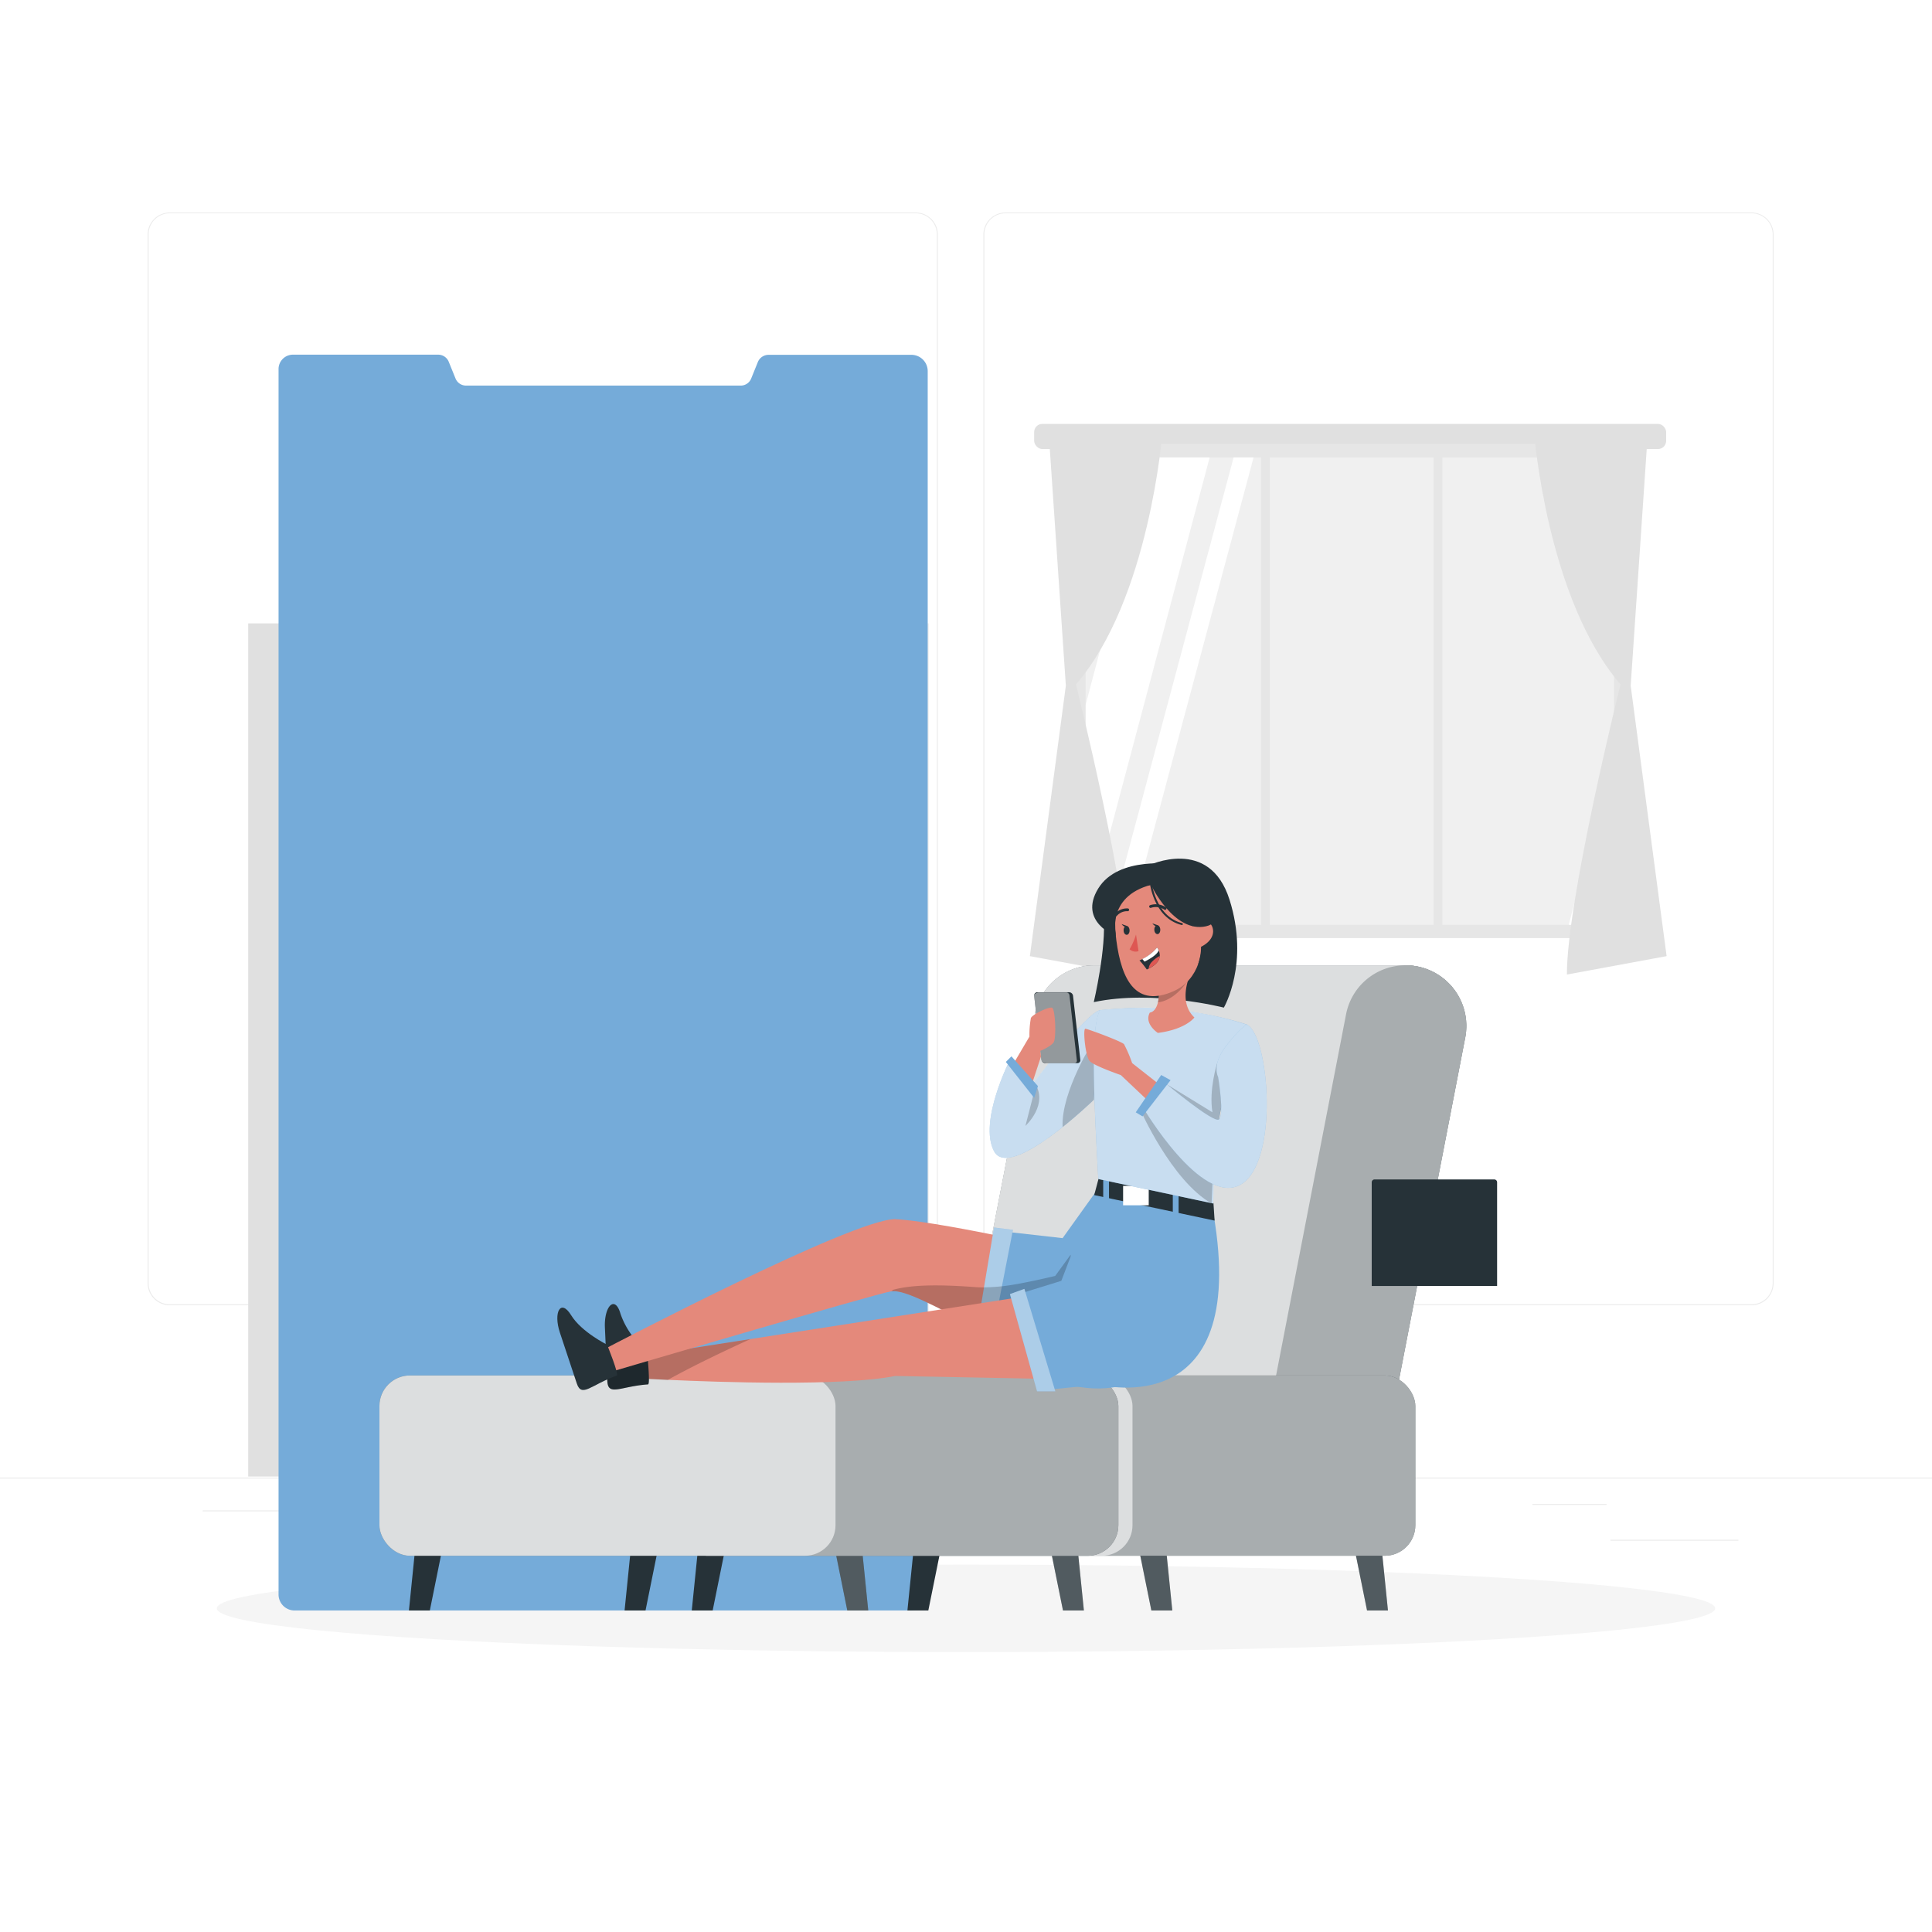 <svg class="animated" id="freepik_stories-cyber-monday" xmlns="http://www.w3.org/2000/svg" viewBox="0 0 500 500" version="1.1" xmlns:xlink="http://www.w3.org/1999/xlink" xmlns:svgjs="http://svgjs.com/svgjs"><style>svg#freepik_stories-cyber-monday:not(.animated) .animable {opacity: 0;}svg#freepik_stories-cyber-monday.animated #freepik--background-complete--inject-57 {animation: 1s 1 forwards cubic-bezier(.36,-0.01,.5,1.38) slideUp;animation-delay: 0s;}svg#freepik_stories-cyber-monday.animated #el2i2ba8jdwvc {animation: 1s 1 forwards cubic-bezier(.36,-0.01,.5,1.38) slideUp;animation-delay: 0s;}svg#freepik_stories-cyber-monday.animated #elhxscpsyrplt {animation: 1s 1 forwards cubic-bezier(.36,-0.01,.5,1.38) slideUp;animation-delay: 0.011s;opacity: 0}svg#freepik_stories-cyber-monday.animated #elbzvo4xlbaah {animation: 1s 1 forwards cubic-bezier(.36,-0.01,.5,1.38) slideUp;animation-delay: 0.022s;opacity: 0}svg#freepik_stories-cyber-monday.animated #elzkw4hh0sqz9 {animation: 1s 1 forwards cubic-bezier(.36,-0.01,.5,1.38) slideUp;animation-delay: 0.033s;opacity: 0}svg#freepik_stories-cyber-monday.animated #elecra4cin9i6 {animation: 1s 1 forwards cubic-bezier(.36,-0.01,.5,1.38) slideUp;animation-delay: 0.043s;opacity: 0}svg#freepik_stories-cyber-monday.animated #elfdd7gq11op8 {animation: 1s 1 forwards cubic-bezier(.36,-0.01,.5,1.38) slideUp;animation-delay: 0.054s;opacity: 0}svg#freepik_stories-cyber-monday.animated #els502vx4mik {animation: 1s 1 forwards cubic-bezier(.36,-0.01,.5,1.38) slideUp;animation-delay: 0.065s;opacity: 0}svg#freepik_stories-cyber-monday.animated #elzuf4wyyn4sm {animation: 1s 1 forwards cubic-bezier(.36,-0.01,.5,1.38) slideUp;animation-delay: 0.076s;opacity: 0}svg#freepik_stories-cyber-monday.animated #elnf7jgf1xgfa {animation: 1s 1 forwards cubic-bezier(.36,-0.01,.5,1.38) slideUp;animation-delay: 0.087s;opacity: 0}svg#freepik_stories-cyber-monday.animated #el65nfvtt6r4h {animation: 1s 1 forwards cubic-bezier(.36,-0.01,.5,1.38) slideUp;animation-delay: 0.098s;opacity: 0}svg#freepik_stories-cyber-monday.animated #el78v86ta7aem {animation: 1s 1 forwards cubic-bezier(.36,-0.01,.5,1.38) slideUp;animation-delay: 0.109s;opacity: 0}svg#freepik_stories-cyber-monday.animated #elknbtrqe46j {animation: 1s 1 forwards cubic-bezier(.36,-0.01,.5,1.38) slideUp;animation-delay: 0.12s;opacity: 0}svg#freepik_stories-cyber-monday.animated #elgoqtw85dkwl {animation: 1s 1 forwards cubic-bezier(.36,-0.01,.5,1.38) slideUp;animation-delay: 0.13s;opacity: 0}svg#freepik_stories-cyber-monday.animated #elsvojkbkjdhf {animation: 1s 1 forwards cubic-bezier(.36,-0.01,.5,1.38) slideUp;animation-delay: 0.141s;opacity: 0}svg#freepik_stories-cyber-monday.animated #elfz7h5ll045t {animation: 1s 1 forwards cubic-bezier(.36,-0.01,.5,1.38) slideUp;animation-delay: 0.152s;opacity: 0}svg#freepik_stories-cyber-monday.animated #elipdbj1tqm6 {animation: 1s 1 forwards cubic-bezier(.36,-0.01,.5,1.38) slideUp;animation-delay: 0.163s;opacity: 0}svg#freepik_stories-cyber-monday.animated #ellgmr290gdya {animation: 1s 1 forwards cubic-bezier(.36,-0.01,.5,1.38) slideUp;animation-delay: 0.174s;opacity: 0}svg#freepik_stories-cyber-monday.animated #el09pm7uge0hvj {animation: 1s 1 forwards cubic-bezier(.36,-0.01,.5,1.38) slideUp;animation-delay: 0.185s;opacity: 0}svg#freepik_stories-cyber-monday.animated #elvxkdukm7ltp {animation: 1s 1 forwards cubic-bezier(.36,-0.01,.5,1.38) slideUp;animation-delay: 0.196s;opacity: 0}svg#freepik_stories-cyber-monday.animated #el8bnndxszvde {animation: 1s 1 forwards cubic-bezier(.36,-0.01,.5,1.38) slideUp;animation-delay: 0.207s;opacity: 0}svg#freepik_stories-cyber-monday.animated #elg6uc3aaiah5 {animation: 1s 1 forwards cubic-bezier(.36,-0.01,.5,1.38) slideUp;animation-delay: 0.217s;opacity: 0}svg#freepik_stories-cyber-monday.animated #el2wgbjz3l1jk {animation: 1s 1 forwards cubic-bezier(.36,-0.01,.5,1.38) slideUp;animation-delay: 0.228s;opacity: 0}svg#freepik_stories-cyber-monday.animated #elv2w4gna8tra {animation: 1s 1 forwards cubic-bezier(.36,-0.01,.5,1.38) slideUp;animation-delay: 0.239s;opacity: 0}svg#freepik_stories-cyber-monday.animated #elhpox2nggz9n {animation: 1s 1 forwards cubic-bezier(.36,-0.01,.5,1.38) slideUp;animation-delay: 0.25s;opacity: 0}svg#freepik_stories-cyber-monday.animated #elgs16asykj0f {animation: 1s 1 forwards cubic-bezier(.36,-0.01,.5,1.38) slideUp;animation-delay: 0.261s;opacity: 0}svg#freepik_stories-cyber-monday.animated #elqqcxg5rf4tp {animation: 1s 1 forwards cubic-bezier(.36,-0.01,.5,1.38) slideUp;animation-delay: 0.272s;opacity: 0}svg#freepik_stories-cyber-monday.animated #elhz21kat6e5t {animation: 1s 1 forwards cubic-bezier(.36,-0.01,.5,1.38) slideUp;animation-delay: 0.283s;opacity: 0}svg#freepik_stories-cyber-monday.animated #elh9qyz34xksg {animation: 1s 1 forwards cubic-bezier(.36,-0.01,.5,1.38) slideUp;animation-delay: 0.293s;opacity: 0}svg#freepik_stories-cyber-monday.animated #elhsup1rm39ht {animation: 1s 1 forwards cubic-bezier(.36,-0.01,.5,1.38) slideUp;animation-delay: 0.304s;opacity: 0}svg#freepik_stories-cyber-monday.animated #elqspfa8m8zy {animation: 1s 1 forwards cubic-bezier(.36,-0.01,.5,1.38) slideUp;animation-delay: 0.315s;opacity: 0}svg#freepik_stories-cyber-monday.animated #elrox5fj3fdon {animation: 1s 1 forwards cubic-bezier(.36,-0.01,.5,1.38) slideUp;animation-delay: 0.326s;opacity: 0}svg#freepik_stories-cyber-monday.animated #elb1ygy3k7vq {animation: 1s 1 forwards cubic-bezier(.36,-0.01,.5,1.38) slideUp;animation-delay: 0.337s;opacity: 0}svg#freepik_stories-cyber-monday.animated #elyyygxz08wvk {animation: 1s 1 forwards cubic-bezier(.36,-0.01,.5,1.38) slideUp;animation-delay: 0.348s;opacity: 0}svg#freepik_stories-cyber-monday.animated #elsng9eet4wqe {animation: 1s 1 forwards cubic-bezier(.36,-0.01,.5,1.38) slideUp;animation-delay: 0.359s;opacity: 0}svg#freepik_stories-cyber-monday.animated #elkhlial9w8ia {animation: 1s 1 forwards cubic-bezier(.36,-0.01,.5,1.38) slideUp;animation-delay: 0.37s;opacity: 0}svg#freepik_stories-cyber-monday.animated #elc1pms4pdyh {animation: 1s 1 forwards cubic-bezier(.36,-0.01,.5,1.38) slideUp;animation-delay: 0.38s;opacity: 0}svg#freepik_stories-cyber-monday.animated #eloeoyhrens6 {animation: 1s 1 forwards cubic-bezier(.36,-0.01,.5,1.38) slideUp;animation-delay: 0.391s;opacity: 0}svg#freepik_stories-cyber-monday.animated #elipjgmq3apqm {animation: 1s 1 forwards cubic-bezier(.36,-0.01,.5,1.38) slideUp;animation-delay: 0.402s;opacity: 0}svg#freepik_stories-cyber-monday.animated #elwr73m6wy8sn {animation: 1s 1 forwards cubic-bezier(.36,-0.01,.5,1.38) slideUp;animation-delay: 0.413s;opacity: 0}svg#freepik_stories-cyber-monday.animated #elcvf9n4xjqrq {animation: 1s 1 forwards cubic-bezier(.36,-0.01,.5,1.38) slideUp;animation-delay: 0.424s;opacity: 0}svg#freepik_stories-cyber-monday.animated #elm3b35s5223p {animation: 1s 1 forwards cubic-bezier(.36,-0.01,.5,1.38) slideUp;animation-delay: 0.435s;opacity: 0}svg#freepik_stories-cyber-monday.animated #elpkyyas7fy09 {animation: 1s 1 forwards cubic-bezier(.36,-0.01,.5,1.38) slideUp;animation-delay: 0.446s;opacity: 0}svg#freepik_stories-cyber-monday.animated #el95bggftgfkq {animation: 1s 1 forwards cubic-bezier(.36,-0.01,.5,1.38) slideUp;animation-delay: 0.457s;opacity: 0}svg#freepik_stories-cyber-monday.animated #el5vny646i72i {animation: 1s 1 forwards cubic-bezier(.36,-0.01,.5,1.38) slideUp;animation-delay: 0.467s;opacity: 0}svg#freepik_stories-cyber-monday.animated #el8f8db3tjuef {animation: 1s 1 forwards cubic-bezier(.36,-0.01,.5,1.38) slideUp;animation-delay: 0.478s;opacity: 0}svg#freepik_stories-cyber-monday.animated #eljefzno2b83b {animation: 1s 1 forwards cubic-bezier(.36,-0.01,.5,1.38) slideUp;animation-delay: 0.489s;opacity: 0}svg#freepik_stories-cyber-monday.animated #elbj4ssc8sc97 {animation: 1s 1 forwards cubic-bezier(.36,-0.01,.5,1.38) slideUp;animation-delay: 0.5s;opacity: 0}svg#freepik_stories-cyber-monday.animated #elr40rp6gwzp {animation: 1s 1 forwards cubic-bezier(.36,-0.01,.5,1.38) slideUp;animation-delay: 0.511s;opacity: 0}svg#freepik_stories-cyber-monday.animated #el6s72och1fqg {animation: 1s 1 forwards cubic-bezier(.36,-0.01,.5,1.38) slideUp;animation-delay: 0.522s;opacity: 0}svg#freepik_stories-cyber-monday.animated #eljo1ennk22rg {animation: 1s 1 forwards cubic-bezier(.36,-0.01,.5,1.38) slideUp;animation-delay: 0.533s;opacity: 0}svg#freepik_stories-cyber-monday.animated #elf1h08yn20hw {animation: 1s 1 forwards cubic-bezier(.36,-0.01,.5,1.38) slideUp;animation-delay: 0.543s;opacity: 0}svg#freepik_stories-cyber-monday.animated #elmllmpqb95zi {animation: 1s 1 forwards cubic-bezier(.36,-0.01,.5,1.38) slideUp;animation-delay: 0.554s;opacity: 0}svg#freepik_stories-cyber-monday.animated #elx0me2fzuqz {animation: 1s 1 forwards cubic-bezier(.36,-0.01,.5,1.38) slideUp;animation-delay: 0.565s;opacity: 0}svg#freepik_stories-cyber-monday.animated #el0lrvw0zes38 {animation: 1s 1 forwards cubic-bezier(.36,-0.01,.5,1.38) slideUp;animation-delay: 0.576s;opacity: 0}svg#freepik_stories-cyber-monday.animated #elsgzcvh7366 {animation: 1s 1 forwards cubic-bezier(.36,-0.01,.5,1.38) slideUp;animation-delay: 0.587s;opacity: 0}svg#freepik_stories-cyber-monday.animated #el381fl64xm5b {animation: 1s 1 forwards cubic-bezier(.36,-0.01,.5,1.38) slideUp;animation-delay: 0.598s;opacity: 0}svg#freepik_stories-cyber-monday.animated #elim12vd3sc1 {animation: 1s 1 forwards cubic-bezier(.36,-0.01,.5,1.38) slideUp;animation-delay: 0.609s;opacity: 0}svg#freepik_stories-cyber-monday.animated #el3y5vik08y4d {animation: 1s 1 forwards cubic-bezier(.36,-0.01,.5,1.38) slideUp;animation-delay: 0.62s;opacity: 0}svg#freepik_stories-cyber-monday.animated #eloj6jewm6eei {animation: 1s 1 forwards cubic-bezier(.36,-0.01,.5,1.38) slideUp;animation-delay: 0.63s;opacity: 0}svg#freepik_stories-cyber-monday.animated #elu411u1m01t {animation: 1s 1 forwards cubic-bezier(.36,-0.01,.5,1.38) slideUp;animation-delay: 0.641s;opacity: 0}svg#freepik_stories-cyber-monday.animated #elqwxnvipncgh {animation: 1s 1 forwards cubic-bezier(.36,-0.01,.5,1.38) slideUp;animation-delay: 0.652s;opacity: 0}svg#freepik_stories-cyber-monday.animated #el3ravnyr0bew {animation: 1s 1 forwards cubic-bezier(.36,-0.01,.5,1.38) slideUp;animation-delay: 0.663s;opacity: 0}svg#freepik_stories-cyber-monday.animated #elf2qkwbf8a3e {animation: 1s 1 forwards cubic-bezier(.36,-0.01,.5,1.38) slideUp;animation-delay: 0.674s;opacity: 0}svg#freepik_stories-cyber-monday.animated #eltebtwx30my {animation: 1s 1 forwards cubic-bezier(.36,-0.01,.5,1.38) slideUp;animation-delay: 0.685s;opacity: 0}svg#freepik_stories-cyber-monday.animated #elzbdbncmt4c {animation: 1s 1 forwards cubic-bezier(.36,-0.01,.5,1.38) slideUp;animation-delay: 0.696s;opacity: 0}svg#freepik_stories-cyber-monday.animated #elm84awc0ddt {animation: 1s 1 forwards cubic-bezier(.36,-0.01,.5,1.38) slideUp;animation-delay: 0.707s;opacity: 0}svg#freepik_stories-cyber-monday.animated #el7bd9u4n47hs {animation: 1s 1 forwards cubic-bezier(.36,-0.01,.5,1.38) slideUp;animation-delay: 0.717s;opacity: 0}svg#freepik_stories-cyber-monday.animated #elqpwi98hpz6j {animation: 1s 1 forwards cubic-bezier(.36,-0.01,.5,1.38) slideUp;animation-delay: 0.728s;opacity: 0}svg#freepik_stories-cyber-monday.animated #elpzpqef79mdg {animation: 1s 1 forwards cubic-bezier(.36,-0.01,.5,1.38) slideUp;animation-delay: 0.739s;opacity: 0}svg#freepik_stories-cyber-monday.animated #el0oskfybptc2 {animation: 1s 1 forwards cubic-bezier(.36,-0.01,.5,1.38) slideUp;animation-delay: 0.75s;opacity: 0}svg#freepik_stories-cyber-monday.animated #eltol8viknay {animation: 1s 1 forwards cubic-bezier(.36,-0.01,.5,1.38) slideUp;animation-delay: 0.761s;opacity: 0}svg#freepik_stories-cyber-monday.animated #eliv1xgerwlz {animation: 1s 1 forwards cubic-bezier(.36,-0.01,.5,1.38) slideUp;animation-delay: 0.772s;opacity: 0}svg#freepik_stories-cyber-monday.animated #elcw9bmqw7j8l {animation: 1s 1 forwards cubic-bezier(.36,-0.01,.5,1.38) slideUp;animation-delay: 0.783s;opacity: 0}svg#freepik_stories-cyber-monday.animated #ellldbcug4119 {animation: 1s 1 forwards cubic-bezier(.36,-0.01,.5,1.38) slideUp;animation-delay: 0.793s;opacity: 0}svg#freepik_stories-cyber-monday.animated #elz3q4s06g92 {animation: 1s 1 forwards cubic-bezier(.36,-0.01,.5,1.38) slideUp;animation-delay: 0.804s;opacity: 0}svg#freepik_stories-cyber-monday.animated #elsss9n4vpqff {animation: 1s 1 forwards cubic-bezier(.36,-0.01,.5,1.38) slideUp;animation-delay: 0.815s;opacity: 0}svg#freepik_stories-cyber-monday.animated #elqo4tk8d66y9 {animation: 1s 1 forwards cubic-bezier(.36,-0.01,.5,1.38) slideUp;animation-delay: 0.826s;opacity: 0}svg#freepik_stories-cyber-monday.animated #elc1tfr36n1v {animation: 1s 1 forwards cubic-bezier(.36,-0.01,.5,1.38) slideUp;animation-delay: 0.837s;opacity: 0}svg#freepik_stories-cyber-monday.animated #elea9g80li9du {animation: 1s 1 forwards cubic-bezier(.36,-0.01,.5,1.38) slideUp;animation-delay: 0.848s;opacity: 0}svg#freepik_stories-cyber-monday.animated #el12ofzc48uwxa {animation: 1s 1 forwards cubic-bezier(.36,-0.01,.5,1.38) slideUp;animation-delay: 0.859s;opacity: 0}svg#freepik_stories-cyber-monday.animated #elkzcwisatg7 {animation: 1s 1 forwards cubic-bezier(.36,-0.01,.5,1.38) slideUp;animation-delay: 0.87s;opacity: 0}svg#freepik_stories-cyber-monday.animated #elhi03vocww4a {animation: 1s 1 forwards cubic-bezier(.36,-0.01,.5,1.38) slideUp;animation-delay: 0.88s;opacity: 0}svg#freepik_stories-cyber-monday.animated #elwmgnk1peb89 {animation: 1s 1 forwards cubic-bezier(.36,-0.01,.5,1.38) slideUp;animation-delay: 0.891s;opacity: 0}svg#freepik_stories-cyber-monday.animated #el9ygur7qe4 {animation: 1s 1 forwards cubic-bezier(.36,-0.01,.5,1.38) slideUp;animation-delay: 0.902s;opacity: 0}svg#freepik_stories-cyber-monday.animated #elrsc03ebjw3 {animation: 1s 1 forwards cubic-bezier(.36,-0.01,.5,1.38) slideUp;animation-delay: 0.913s;opacity: 0}svg#freepik_stories-cyber-monday.animated #eluw1crle49rc {animation: 1s 1 forwards cubic-bezier(.36,-0.01,.5,1.38) slideUp;animation-delay: 0.924s;opacity: 0}svg#freepik_stories-cyber-monday.animated #el77fxo465ezu {animation: 1s 1 forwards cubic-bezier(.36,-0.01,.5,1.38) slideUp;animation-delay: 0.935s;opacity: 0}svg#freepik_stories-cyber-monday.animated #el2lqlm6klfet {animation: 1s 1 forwards cubic-bezier(.36,-0.01,.5,1.38) slideUp;animation-delay: 0.946s;opacity: 0}svg#freepik_stories-cyber-monday.animated #elj6pkypcooo {animation: 1s 1 forwards cubic-bezier(.36,-0.01,.5,1.38) slideUp;animation-delay: 0.957s;opacity: 0}svg#freepik_stories-cyber-monday.animated #el99wlumifk46 {animation: 1s 1 forwards cubic-bezier(.36,-0.01,.5,1.38) slideUp;animation-delay: 0.967s;opacity: 0}svg#freepik_stories-cyber-monday.animated #elgp3y7i7pvgw {animation: 1s 1 forwards cubic-bezier(.36,-0.01,.5,1.38) slideUp;animation-delay: 0.978s;opacity: 0}svg#freepik_stories-cyber-monday.animated #eli61ze5wysas {animation: 1s 1 forwards cubic-bezier(.36,-0.01,.5,1.38) slideUp;animation-delay: 0.989s;opacity: 0}svg#freepik_stories-cyber-monday.animated #freepik--Interface--inject-57 {animation: 1s 1 forwards cubic-bezier(.36,-0.01,.5,1.38) slideUp,1.5s Infinite  linear floating;animation-delay: 0s,1s;}svg#freepik_stories-cyber-monday.animated #el7ck8cb43bpg {animation: 1s 1 forwards cubic-bezier(.36,-0.01,.5,1.38) slideUp;animation-delay: 0s;}svg#freepik_stories-cyber-monday.animated #elmihfq4mn6g {animation: 1s 1 forwards cubic-bezier(.36,-0.01,.5,1.38) slideUp;animation-delay: 0.032s;opacity: 0}svg#freepik_stories-cyber-monday.animated #elpkmtjjlf20q {animation: 1s 1 forwards cubic-bezier(.36,-0.01,.5,1.38) slideUp;animation-delay: 0.065s;opacity: 0}svg#freepik_stories-cyber-monday.animated #elbhzje1dzhmw {animation: 1s 1 forwards cubic-bezier(.36,-0.01,.5,1.38) slideUp;animation-delay: 0.097s;opacity: 0}svg#freepik_stories-cyber-monday.animated #elznau2296uam {animation: 1s 1 forwards cubic-bezier(.36,-0.01,.5,1.38) slideUp;animation-delay: 0.129s;opacity: 0}svg#freepik_stories-cyber-monday.animated #elsjc8ddptr8 {animation: 1s 1 forwards cubic-bezier(.36,-0.01,.5,1.38) slideUp;animation-delay: 0.161s;opacity: 0}svg#freepik_stories-cyber-monday.animated #elrchunoctrrf {animation: 1s 1 forwards cubic-bezier(.36,-0.01,.5,1.38) slideUp;animation-delay: 0.194s;opacity: 0}svg#freepik_stories-cyber-monday.animated #eli8agtqk8c3 {animation: 1s 1 forwards cubic-bezier(.36,-0.01,.5,1.38) slideUp;animation-delay: 0.226s;opacity: 0}svg#freepik_stories-cyber-monday.animated #el1wq64d6m1owh {animation: 1s 1 forwards cubic-bezier(.36,-0.01,.5,1.38) slideUp;animation-delay: 0.258s;opacity: 0}svg#freepik_stories-cyber-monday.animated #el20ebbsl61n7 {animation: 1s 1 forwards cubic-bezier(.36,-0.01,.5,1.38) slideUp;animation-delay: 0.29s;opacity: 0}svg#freepik_stories-cyber-monday.animated #eltt6m9kmap6s {animation: 1s 1 forwards cubic-bezier(.36,-0.01,.5,1.38) slideUp;animation-delay: 0.323s;opacity: 0}svg#freepik_stories-cyber-monday.animated #el5yrp4m381la {animation: 1s 1 forwards cubic-bezier(.36,-0.01,.5,1.38) slideUp;animation-delay: 0.355s;opacity: 0}svg#freepik_stories-cyber-monday.animated #elvgqyefnjy9 {animation: 1s 1 forwards cubic-bezier(.36,-0.01,.5,1.38) slideUp;animation-delay: 0.387s;opacity: 0}svg#freepik_stories-cyber-monday.animated #el2xqyjvm0xwa {animation: 1s 1 forwards cubic-bezier(.36,-0.01,.5,1.38) slideUp;animation-delay: 0.419s;opacity: 0}svg#freepik_stories-cyber-monday.animated #el91nibph8ode {animation: 1s 1 forwards cubic-bezier(.36,-0.01,.5,1.38) slideUp;animation-delay: 0.452s;opacity: 0}svg#freepik_stories-cyber-monday.animated #el69ujtmx2kj7 {animation: 1s 1 forwards cubic-bezier(.36,-0.01,.5,1.38) slideUp;animation-delay: 0.484s;opacity: 0}svg#freepik_stories-cyber-monday.animated #elbtvik3xwqd8 {animation: 1s 1 forwards cubic-bezier(.36,-0.01,.5,1.38) slideUp;animation-delay: 0.516s;opacity: 0}svg#freepik_stories-cyber-monday.animated #elgam62y2zxpc {animation: 1s 1 forwards cubic-bezier(.36,-0.01,.5,1.38) slideUp;animation-delay: 0.548s;opacity: 0}svg#freepik_stories-cyber-monday.animated #elxn9f3bh6rca {animation: 1s 1 forwards cubic-bezier(.36,-0.01,.5,1.38) slideUp;animation-delay: 0.581s;opacity: 0}svg#freepik_stories-cyber-monday.animated #el03m6lvvblkr6 {animation: 1s 1 forwards cubic-bezier(.36,-0.01,.5,1.38) slideUp;animation-delay: 0.613s;opacity: 0}svg#freepik_stories-cyber-monday.animated #el3mlqm1rbn49 {animation: 1s 1 forwards cubic-bezier(.36,-0.01,.5,1.38) slideUp;animation-delay: 0.645s;opacity: 0}svg#freepik_stories-cyber-monday.animated #elgm5tqk228b4 {animation: 1s 1 forwards cubic-bezier(.36,-0.01,.5,1.38) slideUp;animation-delay: 0.677s;opacity: 0}svg#freepik_stories-cyber-monday.animated #elzr5yllz4gj {animation: 1s 1 forwards cubic-bezier(.36,-0.01,.5,1.38) slideUp;animation-delay: 0.71s;opacity: 0}svg#freepik_stories-cyber-monday.animated #elpo6zyxltps {animation: 1s 1 forwards cubic-bezier(.36,-0.01,.5,1.38) slideUp;animation-delay: 0.742s;opacity: 0}svg#freepik_stories-cyber-monday.animated #el7f9s6bjxd73 {animation: 1s 1 forwards cubic-bezier(.36,-0.01,.5,1.38) slideUp;animation-delay: 0.774s;opacity: 0}svg#freepik_stories-cyber-monday.animated #elbk1lb16yrur {animation: 1s 1 forwards cubic-bezier(.36,-0.01,.5,1.38) slideUp;animation-delay: 0.806s;opacity: 0}svg#freepik_stories-cyber-monday.animated #elx3f2n329q1e {animation: 1s 1 forwards cubic-bezier(.36,-0.01,.5,1.38) slideUp;animation-delay: 0.839s;opacity: 0}svg#freepik_stories-cyber-monday.animated #el7tc7cpbhuwa {animation: 1s 1 forwards cubic-bezier(.36,-0.01,.5,1.38) slideUp;animation-delay: 0.871s;opacity: 0}svg#freepik_stories-cyber-monday.animated #el9lfffx7okyh {animation: 1s 1 forwards cubic-bezier(.36,-0.01,.5,1.38) slideUp;animation-delay: 0.903s;opacity: 0}svg#freepik_stories-cyber-monday.animated #el44totsx5xe {animation: 1s 1 forwards cubic-bezier(.36,-0.01,.5,1.38) slideUp;animation-delay: 0.935s;opacity: 0}svg#freepik_stories-cyber-monday.animated #el91ynosjbdzp {animation: 1s 1 forwards cubic-bezier(.36,-0.01,.5,1.38) slideUp;animation-delay: 0.968s;opacity: 0}svg#freepik_stories-cyber-monday.animated #freepik--Table--inject-57 {animation: 1s 1 forwards cubic-bezier(.36,-0.01,.5,1.38) slideUp;animation-delay: 0s;}            @keyframes slideUp {                0% {                    opacity: 0;                    transform: translateY(30px);                }                100% {                    opacity: 1;                    transform: inherit;                }            }                    @keyframes floating {                0% {                    opacity: 1;                    transform: translateY(0px);                }                50% {                    transform: translateY(-10px);                }                100% {                    opacity: 1;                    transform: translateY(0px);                }            }        </style><g id="freepik--background-complete--inject-57" class="animable" style="transform-origin: 250px 228.23px;"><rect y="382.4" width="500" height="0.25" style="fill: rgb(235, 235, 235); transform-origin: 250px 382.525px;" id="el184p548xbwg" class="animable"></rect><rect x="416.78" y="398.49" width="33.12" height="0.25" style="fill: rgb(235, 235, 235); transform-origin: 433.34px 398.615px;" id="el5gbei8l3xp6" class="animable"></rect><rect x="322.53" y="401.21" width="8.69" height="0.25" style="fill: rgb(235, 235, 235); transform-origin: 326.875px 401.335px;" id="elfqqlgwac70d" class="animable"></rect><rect x="396.59" y="389.21" width="19.19" height="0.25" style="fill: rgb(235, 235, 235); transform-origin: 406.185px 389.335px;" id="el35etuo27cnp" class="animable"></rect><rect x="52.46" y="390.89" width="43.19" height="0.25" style="fill: rgb(235, 235, 235); transform-origin: 74.055px 391.015px;" id="elmdxobxi99qa" class="animable"></rect><rect x="104.56" y="390.89" width="6.33" height="0.25" style="fill: rgb(235, 235, 235); transform-origin: 107.725px 391.015px;" id="elg5934gutyp7" class="animable"></rect><rect x="131.47" y="395.11" width="93.68" height="0.25" style="fill: rgb(235, 235, 235); transform-origin: 178.31px 395.235px;" id="ele07bipgagp" class="animable"></rect><path d="M237,337.8H43.91a5.71,5.71,0,0,1-5.7-5.71V60.66A5.71,5.71,0,0,1,43.91,55H237a5.71,5.71,0,0,1,5.71,5.71V332.09A5.71,5.71,0,0,1,237,337.8ZM43.91,55.2a5.46,5.46,0,0,0-5.45,5.46V332.09a5.46,5.46,0,0,0,5.45,5.46H237a5.47,5.47,0,0,0,5.46-5.46V60.66A5.47,5.47,0,0,0,237,55.2Z" style="fill: rgb(235, 235, 235); transform-origin: 140.46px 196.4px;" id="elqq66dc41ue" class="animable"></path><path d="M453.31,337.8H260.21a5.72,5.72,0,0,1-5.71-5.71V60.66A5.72,5.72,0,0,1,260.21,55h193.1A5.71,5.71,0,0,1,459,60.66V332.09A5.71,5.71,0,0,1,453.31,337.8ZM260.21,55.2a5.47,5.47,0,0,0-5.46,5.46V332.09a5.47,5.47,0,0,0,5.46,5.46h193.1a5.47,5.47,0,0,0,5.46-5.46V60.66a5.47,5.47,0,0,0-5.46-5.46Z" style="fill: rgb(235, 235, 235); transform-origin: 356.75px 196.4px;" id="elhxht9j2l38d" class="animable"></path><rect x="267.64" y="109.7" width="163.56" height="6.51" rx="2.12" style="fill: rgb(224, 224, 224); transform-origin: 349.42px 112.955px;" id="el3pdkbysqzfp" class="animable"></rect><rect x="277.36" y="114.88" width="144.13" height="127.9" style="fill: rgb(230, 230, 230); transform-origin: 349.425px 178.83px;" id="el9ktsvcu4myg" class="animable"></rect><rect x="280.97" y="118.39" width="136.73" height="120.95" style="fill: rgb(240, 240, 240); transform-origin: 349.335px 178.865px;" id="eltjn6v9oh3x" class="animable"></rect><polygon points="313.06 118.39 280.97 239.08 280.97 182.37 297.91 118.39 313.06 118.39" style="fill: rgb(255, 255, 255); transform-origin: 297.015px 178.735px;" id="elymdkqn0m9kp" class="animable"></polygon><polygon points="324.42 118.39 292.05 239.34 286.89 239.34 319.26 118.39 324.42 118.39" style="fill: rgb(255, 255, 255); transform-origin: 305.655px 178.865px;" id="eljxwai435u9" class="animable"></polygon><polygon points="417.7 194.71 417.7 214.04 411.15 239.34 405.98 239.34 417.7 194.71" style="fill: rgb(255, 255, 255); transform-origin: 411.84px 217.025px;" id="el7kh8y97zsv" class="animable"></polygon><rect x="326.35" y="116.22" width="2.3" height="125.83" style="fill: rgb(230, 230, 230); transform-origin: 327.5px 179.135px;" id="elu0r9240jgec" class="animable"></rect><rect x="370.99" y="116.22" width="2.3" height="125.83" style="fill: rgb(230, 230, 230); transform-origin: 372.14px 179.135px;" id="el6tv75i67oek" class="animable"></rect><path d="M397,111.78s3.32,43.28,22.39,65.33c0,0-13.89,55.69-13.88,75.1l25.81-4.76-9.3-70,4.45-65.65Z" style="fill: rgb(224, 224, 224); transform-origin: 414.16px 181.995px;" id="elbuph9pgdn9i" class="animable"></path><path d="M300.85,111.78s-3.31,43.28-22.39,65.33c0,0,13.89,55.69,13.88,75.1l-25.81-4.76,9.31-70-4.45-65.65Z" style="fill: rgb(224, 224, 224); transform-origin: 283.69px 181.995px;" id="elooke020o8gp" class="animable"></path><rect x="90.16" y="161.33" width="150.21" height="220.23" style="fill: rgb(240, 240, 240); transform-origin: 165.265px 271.445px;" id="eletj9zy5joaf" class="animable"></rect><rect x="95.47" y="168.26" width="139.59" height="40.67" style="fill: rgb(224, 224, 224); transform-origin: 165.265px 188.595px;" id="elmslqs1o57a" class="animable"></rect><rect x="95.47" y="174.85" width="7.93" height="34.09" style="fill: rgb(235, 235, 235); transform-origin: 99.435px 191.895px;" id="elr5vazk7d01" class="animable"></rect><rect x="133.81" y="174.85" width="7.93" height="34.09" style="fill: rgb(235, 235, 235); transform-origin: 137.775px 191.895px;" id="els62pfpo0y9d" class="animable"></rect><g id="elrokqhfgwxmn"><rect x="180.29" y="174.42" width="7.93" height="34.09" style="fill: rgb(235, 235, 235); transform-origin: 184.255px 191.465px; transform: rotate(-9.78deg);" class="animable"></rect></g><rect x="105.29" y="179.34" width="7.93" height="29.6" style="fill: rgb(235, 235, 235); transform-origin: 109.255px 194.14px;" id="elpa69ryz9wjr" class="animable"></rect><rect x="123.52" y="179.34" width="7.93" height="29.6" style="fill: rgb(235, 235, 235); transform-origin: 127.485px 194.14px;" id="ellg9cf5jqmar" class="animable"></rect><rect x="169.53" y="179.34" width="7.93" height="29.6" style="fill: rgb(235, 235, 235); transform-origin: 173.495px 194.14px;" id="elhc63ffdop2n" class="animable"></rect><g id="elx178p2by1d"><rect x="147.53" y="178.83" width="7.93" height="29.6" style="fill: rgb(235, 235, 235); transform-origin: 151.495px 193.63px; transform: rotate(-12.53deg);" class="animable"></rect></g><rect x="116.12" y="173.15" width="3.96" height="35.78" style="fill: rgb(235, 235, 235); transform-origin: 118.1px 191.04px;" id="elghd94docbad" class="animable"></rect><rect x="163.28" y="173.15" width="3.96" height="35.78" style="fill: rgb(235, 235, 235); transform-origin: 165.26px 191.04px;" id="elyev8rsui62l" class="animable"></rect><g id="eljwjmej5r4uo"><rect x="95.47" y="215.38" width="139.59" height="40.67" style="fill: rgb(224, 224, 224); transform-origin: 165.265px 235.715px; transform: rotate(180deg);" class="animable"></rect></g><g id="elcjcbrjkmoz"><rect x="227.13" y="221.96" width="7.93" height="34.09" style="fill: rgb(235, 235, 235); transform-origin: 231.095px 239.005px; transform: rotate(180deg);" class="animable"></rect></g><g id="el5e7o2r4oktl"><rect x="188.79" y="221.96" width="7.93" height="34.09" style="fill: rgb(235, 235, 235); transform-origin: 192.755px 239.005px; transform: rotate(180deg);" class="animable"></rect></g><g id="elql36cs1rav"><rect x="142.31" y="221.54" width="7.93" height="34.09" style="fill: rgb(235, 235, 235); transform-origin: 146.275px 238.585px; transform: rotate(-170.22deg);" class="animable"></rect></g><g id="ellism53dbsr"><rect x="217.3" y="226.45" width="7.93" height="29.6" style="fill: rgb(235, 235, 235); transform-origin: 221.265px 241.25px; transform: rotate(180deg);" class="animable"></rect></g><g id="elf6yys2jnd29"><rect x="199.08" y="226.45" width="7.93" height="29.6" style="fill: rgb(235, 235, 235); transform-origin: 203.045px 241.25px; transform: rotate(180deg);" class="animable"></rect></g><g id="elfdbhpyy9jxk"><rect x="153.07" y="226.45" width="7.93" height="29.6" style="fill: rgb(235, 235, 235); transform-origin: 157.035px 241.25px; transform: rotate(180deg);" class="animable"></rect></g><g id="elkfknbkdn3q"><rect x="175.07" y="225.95" width="7.93" height="29.6" style="fill: rgb(235, 235, 235); transform-origin: 179.035px 240.75px; transform: rotate(-167.47deg);" class="animable"></rect></g><g id="elfh2eslxlcxg"><rect x="210.45" y="220.27" width="3.96" height="35.78" style="fill: rgb(235, 235, 235); transform-origin: 212.43px 238.16px; transform: rotate(180deg);" class="animable"></rect></g><g id="elaunbyl9fqli"><rect x="163.28" y="220.27" width="3.96" height="35.78" style="fill: rgb(235, 235, 235); transform-origin: 165.26px 238.16px; transform: rotate(180deg);" class="animable"></rect></g><rect x="95.47" y="221.96" width="7.93" height="34.09" style="fill: rgb(235, 235, 235); transform-origin: 99.435px 239.005px;" id="elhs0v7ppaxmh" class="animable"></rect><rect x="105.29" y="226.45" width="7.93" height="29.6" style="fill: rgb(235, 235, 235); transform-origin: 109.255px 241.25px;" id="elatygpkm6lon" class="animable"></rect><rect x="123.52" y="226.45" width="7.93" height="29.6" style="fill: rgb(235, 235, 235); transform-origin: 127.485px 241.25px;" id="el1gu4oeflyte" class="animable"></rect><rect x="116.12" y="220.27" width="3.96" height="35.78" style="fill: rgb(235, 235, 235); transform-origin: 118.1px 238.16px;" id="ely3pyc4cbcdg" class="animable"></rect><rect x="95.47" y="262.49" width="139.59" height="40.67" style="fill: rgb(224, 224, 224); transform-origin: 165.265px 282.825px;" id="elixde2v4ruwo" class="animable"></rect><rect x="175.59" y="269.08" width="7.93" height="34.09" style="fill: rgb(235, 235, 235); transform-origin: 179.555px 286.125px;" id="el0lcmwah4j9jm" class="animable"></rect><g id="el4u5swgxyl4"><rect x="222.07" y="268.65" width="7.93" height="34.09" style="fill: rgb(235, 235, 235); transform-origin: 226.035px 285.695px; transform: rotate(-9.78deg);" class="animable"></rect></g><rect x="147.07" y="273.57" width="7.93" height="29.6" style="fill: rgb(235, 235, 235); transform-origin: 151.035px 288.37px;" id="elikxqj4ljrpc" class="animable"></rect><rect x="165.3" y="273.57" width="7.93" height="29.6" style="fill: rgb(235, 235, 235); transform-origin: 169.265px 288.37px;" id="elywxqko7b0do" class="animable"></rect><rect x="211.3" y="273.57" width="7.93" height="29.6" style="fill: rgb(235, 235, 235); transform-origin: 215.265px 288.37px;" id="el22c9yf0x01lh" class="animable"></rect><g id="el9mp8bld3s6w"><rect x="189.31" y="273.06" width="7.93" height="29.6" style="fill: rgb(235, 235, 235); transform-origin: 193.275px 287.86px; transform: rotate(-12.53deg);" class="animable"></rect></g><rect x="157.89" y="267.38" width="3.96" height="35.78" style="fill: rgb(235, 235, 235); transform-origin: 159.87px 285.27px;" id="el2fvgioxsvxc" class="animable"></rect><rect x="205.06" y="267.38" width="3.96" height="35.78" style="fill: rgb(235, 235, 235); transform-origin: 207.04px 285.27px;" id="elpowmxu9ejn" class="animable"></rect><g id="elxkvaams29tp"><rect x="130.84" y="268.65" width="7.93" height="34.09" style="fill: rgb(235, 235, 235); transform-origin: 134.805px 285.695px; transform: rotate(-9.78deg);" class="animable"></rect></g><rect x="120.07" y="273.57" width="7.93" height="29.6" style="fill: rgb(235, 235, 235); transform-origin: 124.035px 288.37px;" id="elakee20vduwe" class="animable"></rect><g id="elge62tvzcrfq"><rect x="98.08" y="273.06" width="7.93" height="29.6" style="fill: rgb(235, 235, 235); transform-origin: 102.045px 287.86px; transform: rotate(-12.53deg);" class="animable"></rect></g><rect x="113.83" y="267.38" width="3.96" height="35.78" style="fill: rgb(235, 235, 235); transform-origin: 115.81px 285.27px;" id="elks31txjoq3r" class="animable"></rect><g id="elok9i7mc3ib"><rect x="64.24" y="161.33" width="25.91" height="220.8" style="fill: rgb(224, 224, 224); transform-origin: 77.195px 271.73px; transform: rotate(180deg);" class="animable"></rect></g></g><g id="freepik--Shadow--inject-57" class="animable" style="transform-origin: 250px 416.24px;"><ellipse id="freepik--path--inject-57" cx="250" cy="416.24" rx="193.89" ry="11.32" style="fill: rgb(245, 245, 245); transform-origin: 250px 416.24px;" class="animable"></ellipse></g><g id="freepik--Interface--inject-57" class="animable" style="transform-origin: 156.088px 254.29px;"><path d="M240.09,96.05V412.17a4.62,4.62,0,0,1-4.69,4.62H76.28a4.14,4.14,0,0,1-4.19-4.24V95.67a3.73,3.73,0,0,1,3.59-3.88h37.78a2.94,2.94,0,0,1,2.69,1.88l1.73,4.26a2.94,2.94,0,0,0,2.69,1.86H191.7A2.91,2.91,0,0,0,194.39,98l1.73-4.28a3,3,0,0,1,2.69-1.89H236A4.22,4.22,0,0,1,240.09,96.05Z" style="fill: rgb(117, 171, 217); transform-origin: 156.088px 254.29px;" id="el2i2ba8jdwvc" class="animable"></path><g id="elhxscpsyrplt"><rect x="72.09" y="111.54" width="168" height="284.25" style="fill: rgb(255, 255, 255); opacity: 0.3; isolation: isolate; transform-origin: 156.09px 253.665px;" class="animable"></rect></g><g id="elbzvo4xlbaah"><rect x="91.94" y="101.63" width="2.17" height="2.9" style="fill: rgb(255, 255, 255); opacity: 0.6; isolation: isolate; transform-origin: 93.025px 103.08px; transform: rotate(180deg);" class="animable"></rect></g><g id="elzkw4hh0sqz9"><rect x="88.4" y="100.67" width="2.17" height="3.86" style="fill: rgb(255, 255, 255); opacity: 0.6; isolation: isolate; transform-origin: 89.485px 102.6px; transform: rotate(180deg);" class="animable"></rect></g><g id="elecra4cin9i6"><rect x="84.86" y="99.7" width="2.17" height="4.83" style="fill: rgb(255, 255, 255); opacity: 0.6; isolation: isolate; transform-origin: 85.945px 102.115px; transform: rotate(180deg);" class="animable"></rect></g><g id="elfdd7gq11op8"><rect x="81.31" y="98.73" width="2.17" height="5.8" style="fill: rgb(255, 255, 255); opacity: 0.6; isolation: isolate; transform-origin: 82.395px 101.63px; transform: rotate(180deg);" class="animable"></rect></g><g id="els502vx4mik"><rect x="219.34" y="100.58" width="1.29" height="2.9" style="fill: rgb(255, 255, 255); opacity: 0.6; isolation: isolate; transform-origin: 219.985px 102.03px;" class="animable"></rect></g><g id="elzuf4wyyn4sm"><rect x="221.51" y="99.52" width="10.27" height="5.01" style="fill: rgb(255, 255, 255); opacity: 0.6; isolation: isolate; transform-origin: 226.645px 102.025px; transform: rotate(180deg);" class="animable"></rect></g><g id="elnf7jgf1xgfa"><rect x="77.58" y="180.12" width="67.07" height="67.07" style="fill: rgb(255, 255, 255); opacity: 0.4; transform-origin: 111.115px 213.655px;" class="animable"></rect></g><g id="el65nfvtt6r4h"><rect x="77.58" y="251.29" width="67.07" height="67.07" style="fill: rgb(255, 255, 255); opacity: 0.4; transform-origin: 111.115px 284.825px;" class="animable"></rect></g><g id="el78v86ta7aem"><rect x="149.7" y="251.29" width="67.07" height="67.07" style="fill: rgb(255, 255, 255); opacity: 0.4; transform-origin: 183.235px 284.825px;" class="animable"></rect></g><g id="elknbtrqe46j"><rect x="77.58" y="322.47" width="67.07" height="67.07" style="fill: rgb(255, 255, 255); opacity: 0.4; transform-origin: 111.115px 356.005px;" class="animable"></rect></g><g id="elgoqtw85dkwl"><rect x="149.7" y="180.12" width="67.07" height="67.07" style="fill: rgb(255, 255, 255); opacity: 0.4; transform-origin: 183.235px 213.655px;" class="animable"></rect></g><g id="elsvojkbkjdhf"><rect x="149.7" y="322.47" width="67.07" height="67.07" style="fill: rgb(255, 255, 255); opacity: 0.4; transform-origin: 183.235px 356.005px;" class="animable"></rect></g><rect x="226.79" y="180.12" width="6.13" height="209.42" style="fill: rgb(117, 171, 217); transform-origin: 229.855px 284.83px;" id="elfz7h5ll045t" class="animable"></rect><rect x="225.92" y="186.81" width="7.86" height="22.85" rx="1.07" style="fill: rgb(255, 255, 255); transform-origin: 229.85px 198.235px;" id="elipdbj1tqm6" class="animable"></rect><rect x="77.45" y="118.8" width="156.33" height="54.67" style="fill: rgb(117, 171, 217); transform-origin: 155.615px 146.135px;" id="ellgmr290gdya" class="animable"></rect><path d="M129.33,196.6H92.24a1.14,1.14,0,0,0-1.14,1.14V221.3a1.14,1.14,0,0,0,1.14,1.13h37.09a1.14,1.14,0,0,0,1.13-1.13V197.74A1.14,1.14,0,0,0,129.33,196.6Zm.24,24H92V197.85h37.58Z" style="fill: rgb(255, 255, 255); transform-origin: 110.78px 209.515px;" id="el09pm7uge0hvj" class="animable"></path><rect x="106.27" y="223.15" width="9.03" height="3.3" style="fill: rgb(255, 255, 255); transform-origin: 110.785px 224.8px;" id="elvxkdukm7ltp" class="animable"></rect><path d="M119,227.26h-16.4a.6.6,0,0,0-.59.59v.93h17.58v-.93A.59.59,0,0,0,119,227.26Z" style="fill: rgb(255, 255, 255); transform-origin: 110.8px 228.02px;" id="el8bnndxszvde" class="animable"></path><path d="M201.64,198.26H164.55a1.14,1.14,0,0,0-1.14,1.14v24.23h39.36V199.4A1.14,1.14,0,0,0,201.64,198.26Zm.24,24H164.3V199.5h37.58Z" style="fill: rgb(255, 255, 255); transform-origin: 183.09px 210.945px;" id="elg6uc3aaiah5" class="animable"></path><path d="M188.35,224.52v.94a.63.63,0,0,1-.63.63h-9.25a.63.63,0,0,1-.63-.63v-.94H159.6v2a.62.62,0,0,0,.61.61H206a.61.61,0,0,0,.61-.61v-2Z" style="fill: rgb(255, 255, 255); transform-origin: 183.105px 225.825px;" id="el2wgbjz3l1jk" class="animable"></path><path d="M123,151.68l1.37-3a10.27,10.27,0,0,0,5.74,1.81c2.38,0,3.35-.8,3.35-1.86,0-3.26-10.11-1-10.11-7.49,0-3,2.38-5.41,7.33-5.41a11.67,11.67,0,0,1,6,1.54l-1.24,3a9.82,9.82,0,0,0-4.82-1.36c-2.39,0-3.31.89-3.31,2,0,3.2,10.12,1,10.12,7.38,0,2.91-2.42,5.39-7.39,5.39A12.41,12.41,0,0,1,123,151.68Z" style="fill: rgb(255, 255, 255); transform-origin: 130.215px 144.706px;" id="elv2w4gna8tra" class="animable"></path><path d="M151.7,149.66h-8.08l-1.54,3.73H138l7.75-17.4h4l7.78,17.4h-4.23Zm-1.27-3L147.67,140l-2.76,6.66Z" style="fill: rgb(255, 255, 255); transform-origin: 147.765px 144.69px;" id="elhpox2nggz9n" class="animable"></path><path d="M159.28,136h4v14.12H172v3.28H159.28Z" style="fill: rgb(255, 255, 255); transform-origin: 165.64px 144.7px;" id="elgs16asykj0f" class="animable"></path><path d="M187.76,150.16v3.23H174.29V136h13.15v3.23h-9.15V143h8.08v3.13h-8.08v4Z" style="fill: rgb(255, 255, 255); transform-origin: 181.025px 144.695px;" id="elqqcxg5rf4tp" class="animable"></path><path d="M121.84,261.82H99.72a1.3,1.3,0,0,0-1.3,1.3v40.25a1.3,1.3,0,0,0,1.3,1.3h22.12a1.3,1.3,0,0,0,1.3-1.3V263.12A1.3,1.3,0,0,0,121.84,261.82Zm-.41,39.47h-21.3V265.2h21.3Z" style="fill: rgb(255, 255, 255); transform-origin: 110.78px 283.245px;" id="elhz21kat6e5t" class="animable"></path><path d="M130.91,340.87H90.66a1.3,1.3,0,0,0-1.3,1.3V370.3a1.3,1.3,0,0,0,1.3,1.29h40.25a1.29,1.29,0,0,0,1.29-1.29V342.17A1.3,1.3,0,0,0,130.91,340.87Zm-.35,29H91V342.59h39.56Z" style="fill: rgb(255, 255, 255); transform-origin: 110.78px 356.23px;" id="elh9qyz34xksg" class="animable"></path><path d="M202.89,272.27h-9a2.76,2.76,0,0,1-2.54-1.69l-.83-2a2.75,2.75,0,0,0-2.54-1.69h-9.73a2.76,2.76,0,0,0-2.55,1.69l-.82,2a2.77,2.77,0,0,1-2.55,1.69h-9A2.33,2.33,0,0,0,161,274.6v21.13a2.33,2.33,0,0,0,2.33,2.33h39.6a2.33,2.33,0,0,0,2.33-2.33V274.6A2.33,2.33,0,0,0,202.89,272.27Zm-22.11-3.19h4.63v2.09h-4.63Zm2.31,24.31a8.23,8.23,0,1,1,8.23-8.22A8.22,8.22,0,0,1,183.09,293.39ZM202.53,278H197.9v-2.1h4.63Z" style="fill: rgb(255, 255, 255); transform-origin: 183.13px 282.475px;" id="elhsup1rm39ht" class="animable"></path><path d="M170.09,342.58v27.07h26V342.58Zm24.56,24.61H171.54V345h23.11Z" style="fill: rgb(255, 255, 255); transform-origin: 183.09px 356.115px;" id="elqspfa8m8zy" class="animable"></path><path d="M205.06,342.54h-7.23v27.15h7.23a3.6,3.6,0,0,0,3.59-3.6v-20A3.59,3.59,0,0,0,205.06,342.54Zm-4.45,14.82a1.2,1.2,0,0,1,0-2.39,1.2,1.2,0,1,1,0,2.39Zm2.53-5a1.2,1.2,0,1,1-1.2,1.2A1.19,1.19,0,0,1,203.14,352.34Zm.1,7.55a1.2,1.2,0,1,1,1.2-1.2A1.19,1.19,0,0,1,203.24,359.89Zm2.53-2.63a1.2,1.2,0,1,1,0-2.39,1.2,1.2,0,0,1,0,2.39Z" style="fill: rgb(255, 255, 255); transform-origin: 203.24px 356.115px;" id="elrox5fj3fdon" class="animable"></path><path d="M161.13,342.54a3.6,3.6,0,0,0-3.6,3.59v20a3.6,3.6,0,0,0,3.6,3.6h7.23V342.54Zm-.71,14.82a1.2,1.2,0,1,1,1.2-1.19A1.19,1.19,0,0,1,160.42,357.36Zm2.52-5a1.2,1.2,0,1,1,0,2.39,1.2,1.2,0,0,1,0-2.39Zm.11,7.55a1.2,1.2,0,1,1,0-2.39,1.2,1.2,0,0,1,0,2.39Zm2.52-2.63a1.2,1.2,0,1,1,1.2-1.2A1.19,1.19,0,0,1,165.57,357.26Z" style="fill: rgb(255, 255, 255); transform-origin: 162.945px 356.135px;" id="elb1ygy3k7vq" class="animable"></path><polygon points="122.53 186.48 124.56 187.16 126.08 185.66 127.88 186.82 129.73 185.74 131.18 187.31 133.24 186.73 134.26 188.62 136.4 188.56 136.91 190.64 139 191.12 138.98 193.26 140.88 194.25 140.34 196.32 141.93 197.74 140.88 199.61 142.07 201.39 140.6 202.94 141.31 204.96 139.49 206.09 139.68 208.22 137.64 208.87 137.29 210.98 135.15 211.1 134.29 213.06 132.19 212.64 130.87 214.32 128.94 213.39 127.23 214.69 125.6 213.31 123.63 214.15 122.38 212.41 120.27 212.73 119.49 210.73 117.36 210.52 117.11 208.39 115.1 207.65 115.39 205.53 113.63 204.32 114.43 202.33 113.03 200.72 114.3 199 113.34 197.08 115 195.73 114.55 193.64 116.49 192.74 116.57 190.6 118.68 190.22 119.29 188.17 121.43 188.32 122.53 186.48" style="fill: rgb(117, 171, 217); transform-origin: 127.55px 200.175px;" id="elyyygxz08wvk" class="animable"></polygon><path d="M124.57,202c.41,1.12-.07,2.47-2,3.16a4.81,4.81,0,0,1-2.8.23L120,204a3.51,3.51,0,0,0,2.12-.1c.77-.29,1.13-.78.93-1.32s-.67-.68-1.55-.35l-.7.25-.38-1,.8-2.06-2.83,1-.46-1.24,4.66-1.72.37,1-.87,2.27A2,2,0,0,1,124.57,202Z" style="fill: rgb(255, 255, 255); transform-origin: 121.318px 201.48px;" id="elsng9eet4wqe" class="animable"></path><path d="M130.19,199.89c.44,1.18-.05,2.52-1.95,3.22a4.88,4.88,0,0,1-2.8.23l.17-1.4a3.51,3.51,0,0,0,2.12-.1c.77-.29,1.12-.79.92-1.33s-.66-.74-1.87-.29l-1.7.63L124,197l4.06-1.5.46,1.23-2.78,1,.36,1.3.55-.2C128.65,198.11,129.76,198.71,130.19,199.89Z" style="fill: rgb(255, 255, 255); transform-origin: 127.17px 199.474px;" id="elkhlial9w8ia" class="animable"></path><path d="M129.83,196.14a1.15,1.15,0,0,1,.64-1.59,1.28,1.28,0,0,1,.88,2.39A1.16,1.16,0,0,1,129.83,196.14Zm1.53-.56c-.17-.47-.43-.62-.7-.52s-.37.39-.2.85.44.62.7.52S131.53,196,131.36,195.58Zm1.71-1.94.74-.27-1.36,5.43-.74.28Zm.47,3.46a1.15,1.15,0,1,1,2.15-.8,1.15,1.15,0,1,1-2.15.8Zm1.52-.57c-.17-.45-.43-.62-.7-.52s-.37.39-.2.86.44.62.7.52S135.23,197,135.06,196.53Z" style="fill: rgb(255, 255, 255); transform-origin: 132.753px 196.225px;" id="elc1pms4pdyh" class="animable"></path><path d="M131.64,200.77a1,1,0,1,1,1.25.53A.94.94,0,0,1,131.64,200.77Zm1.45-.54a.56.56,0,1,0-1.05.39.56.56,0,1,0,1.05-.39Z" style="fill: rgb(255, 255, 255); transform-origin: 132.552px 200.368px;" id="eloeoyhrens6" class="animable"></path><path d="M134,199.3l.17.45.78-.29.12.31-.79.29.23.62-.39.14-.63-1.69,1.28-.47.12.31Z" style="fill: rgb(255, 255, 255); transform-origin: 134.28px 199.74px;" id="elipjgmq3apqm" class="animable"></path><path d="M135.53,198.73l.16.44.78-.29.12.32-.78.29.23.62-.4.14-.62-1.69,1.28-.47.11.31Z" style="fill: rgb(255, 255, 255); transform-origin: 135.805px 199.17px;" id="elwr73m6wy8sn" class="animable"></path><polygon points="122.53 261.64 124.56 262.32 126.08 260.82 127.88 261.98 129.73 260.9 131.18 262.47 133.24 261.89 134.26 263.77 136.4 263.72 136.91 265.8 139 266.28 138.98 268.42 140.88 269.41 140.34 271.48 141.93 272.9 140.88 274.77 142.07 276.55 140.6 278.1 141.31 280.12 139.49 281.25 139.68 283.38 137.64 284.02 137.29 286.14 135.15 286.25 134.29 288.21 132.19 287.8 130.87 289.48 128.94 288.55 127.23 289.85 125.6 288.47 123.63 289.31 122.38 287.57 120.27 287.89 119.49 285.89 117.36 285.68 117.11 283.55 115.1 282.81 115.39 280.69 113.63 279.47 114.43 277.49 113.03 275.88 114.3 274.15 113.34 272.24 115 270.89 114.55 268.8 116.49 267.9 116.57 265.76 118.68 265.38 119.29 263.33 121.43 263.48 122.53 261.64" style="fill: rgb(117, 171, 217); transform-origin: 127.55px 275.335px;" id="elcvf9n4xjqrq" class="animable"></polygon><path d="M125,277a2.43,2.43,0,0,1-1.7,3.14c-1.84.68-3.4-.05-4.19-2.2s.06-4.09,2.06-4.83a3.89,3.89,0,0,1,2-.23l-.16,1.34a2.27,2.27,0,0,0-1.36.13,1.87,1.87,0,0,0-1.16,2.62,2.37,2.37,0,0,1,1.42-1.2A2.25,2.25,0,0,1,125,277Zm-1.46.62A1.08,1.08,0,0,0,122,277a1.12,1.12,0,0,0-.79,1.43,1.09,1.09,0,0,0,1.54.55A1.07,1.07,0,0,0,123.53,277.58Z" style="fill: rgb(255, 255, 255); transform-origin: 121.974px 276.612px;" id="elm3b35s5223p" class="animable"></path><path d="M130.58,274.9c.44,1.18-.05,2.53-2,3.23a4.88,4.88,0,0,1-2.8.22L126,277a3.33,3.33,0,0,0,2.11-.1c.77-.28,1.13-.78.93-1.32s-.66-.74-1.87-.3l-1.7.63-1-3.87,4.06-1.5.45,1.24-2.77,1,.36,1.31.54-.2C129,273.13,130.15,273.72,130.58,274.9Z" style="fill: rgb(255, 255, 255); transform-origin: 127.6px 274.5px;" id="elpkyyas7fy09" class="animable"></path><path d="M130,271.25a1.15,1.15,0,1,1,1.52.8A1.14,1.14,0,0,1,130,271.25Zm1.53-.56c-.17-.47-.44-.62-.71-.52s-.37.4-.2.85.44.62.71.52S131.66,271.15,131.49,270.69Zm1.71-1.94.73-.27-1.36,5.43-.73.28Zm.46,3.46a1.15,1.15,0,1,1,1.52.8A1.15,1.15,0,0,1,133.66,272.21Zm1.53-.56c-.17-.46-.44-.63-.71-.52s-.37.39-.2.85.44.62.71.52S135.36,272.11,135.19,271.65Z" style="fill: rgb(255, 255, 255); transform-origin: 132.966px 271.335px;" id="el95bggftgfkq" class="animable"></path><path d="M131.76,275.88a1,1,0,0,1,1.86-.68,1,1,0,0,1-1.86.68Zm1.46-.54a.56.56,0,1,0-1.06.39.56.56,0,1,0,1.06-.39Z" style="fill: rgb(255, 255, 255); transform-origin: 132.69px 275.54px;" id="el5vny646i72i" class="animable"></path><path d="M134.11,274.41l.16.45.79-.29.11.31-.78.29.23.62-.4.14-.62-1.69,1.28-.47.11.31Z" style="fill: rgb(255, 255, 255); transform-origin: 134.385px 274.85px;" id="el8f8db3tjuef" class="animable"></path><path d="M135.65,273.84l.17.45.78-.29.12.31-.79.29.23.62-.39.14-.63-1.69,1.28-.47.12.31Z" style="fill: rgb(255, 255, 255); transform-origin: 135.93px 274.28px;" id="eljefzno2b83b" class="animable"></path><polygon points="192.87 261.58 194.9 262.26 196.43 260.75 198.23 261.92 200.08 260.84 201.53 262.41 203.59 261.83 204.6 263.71 206.74 263.66 207.26 265.74 209.35 266.22 209.33 268.36 211.23 269.34 210.68 271.41 212.28 272.84 211.23 274.71 212.42 276.49 210.94 278.03 211.65 280.05 209.84 281.18 210.02 283.32 207.98 283.96 207.63 286.07 205.5 286.19 204.63 288.15 202.53 287.73 201.21 289.41 199.28 288.49 197.58 289.79 195.94 288.41 193.97 289.25 192.73 287.5 190.61 287.82 189.84 285.83 187.71 285.61 187.46 283.49 185.45 282.75 185.73 280.63 183.97 279.41 184.78 277.43 183.37 275.81 184.64 274.09 183.69 272.18 185.34 270.82 184.89 268.73 186.84 267.84 186.92 265.7 189.03 265.31 189.64 263.26 191.77 263.41 192.87 261.58" style="fill: rgb(117, 171, 217); transform-origin: 197.895px 275.27px;" id="elbj4ssc8sc97" class="animable"></polygon><path d="M193.45,272.42l.37,1-.39,6.57-1.67.62.39-6.28-2.2.82.4,1.08-1.37.51-.86-2.34Z" style="fill: rgb(255, 255, 255); transform-origin: 190.97px 276.515px;" id="elr40rp6gwzp" class="animable"></path><path d="M200.68,274.93c.44,1.18-.05,2.52-2,3.23a4.87,4.87,0,0,1-2.8.22l.18-1.4a3.49,3.49,0,0,0,2.11-.1c.77-.29,1.12-.79.92-1.33s-.66-.74-1.87-.29l-1.7.63-1-3.87,4.06-1.5.46,1.23-2.78,1,.36,1.3.54-.2C199.14,273.15,200.25,273.75,200.68,274.93Z" style="fill: rgb(255, 255, 255); transform-origin: 197.675px 274.506px;" id="el6s72och1fqg" class="animable"></path><path d="M200.22,271.22a1.15,1.15,0,0,1,.64-1.59,1.13,1.13,0,0,1,1.51.8,1.15,1.15,0,1,1-2.15.79Zm1.53-.57c-.17-.46-.43-.62-.7-.52s-.37.4-.2.86.44.62.7.52S201.92,271.12,201.75,270.65Zm1.71-1.93.74-.27-1.36,5.43-.74.27Zm.47,3.46a1.15,1.15,0,1,1,1.51.8A1.16,1.16,0,0,1,203.93,272.18Zm1.52-.57c-.17-.46-.43-.62-.7-.52s-.37.39-.2.86.44.62.7.52S205.62,272.07,205.45,271.61Z" style="fill: rgb(255, 255, 255); transform-origin: 203.148px 271.3px;" id="eljo1ennk22rg" class="animable"></path><path d="M202,275.85a1,1,0,1,1,1.25.53A.93.93,0,0,1,202,275.85Zm1.45-.54a.56.56,0,1,0-.32.74A.55.55,0,0,0,203.48,275.31Z" style="fill: rgb(255, 255, 255); transform-origin: 202.912px 275.449px;" id="elf1h08yn20hw" class="animable"></path><path d="M204.37,274.38l.17.44.78-.29.12.32-.79.29.23.61-.39.15-.63-1.69,1.28-.47.12.31Z" style="fill: rgb(255, 255, 255); transform-origin: 204.65px 274.82px;" id="elmllmpqb95zi" class="animable"></path><path d="M205.92,273.81l.16.44.78-.29.12.32-.78.29.22.61-.39.15-.62-1.69,1.28-.48.11.32Z" style="fill: rgb(255, 255, 255); transform-origin: 206.195px 274.245px;" id="elx0me2fzuqz" class="animable"></path><polygon points="122.53 331.63 124.56 332.31 126.08 330.8 127.88 331.96 129.73 330.89 131.18 332.46 133.24 331.88 134.26 333.76 136.4 333.71 136.91 335.79 139 336.27 138.98 338.41 140.88 339.39 140.34 341.46 141.93 342.89 140.88 344.75 142.07 346.53 140.6 348.08 141.31 350.1 139.49 351.23 139.68 353.37 137.64 354.01 137.29 356.12 135.15 356.24 134.29 358.2 132.19 357.78 130.87 359.46 128.94 358.54 127.23 359.84 125.6 358.46 123.63 359.3 122.38 357.55 120.27 357.87 119.49 355.88 117.36 355.66 117.11 353.54 115.1 352.8 115.39 350.68 113.63 349.46 114.43 347.48 113.03 345.86 114.3 344.14 113.34 342.23 115 340.87 114.55 338.78 116.49 337.89 116.57 335.75 118.68 335.36 119.29 333.31 121.43 333.46 122.53 331.63" style="fill: rgb(117, 171, 217); transform-origin: 127.55px 345.32px;" id="el0lrvw0zes38" class="animable"></polygon><path d="M124.87,347.18c.47,1.25-.36,2.46-2.05,3.08s-3.09.25-3.55-1a1.8,1.8,0,0,1,.42-1.94,1.63,1.63,0,0,1-1.27-1.08c-.43-1.17.34-2.29,1.85-2.85s2.85-.22,3.28.95a1.66,1.66,0,0,1-.27,1.66A1.79,1.79,0,0,1,124.87,347.18ZM120,345.73c.18.5.7.67,1.32.44s.93-.7.75-1.21-.73-.68-1.36-.45S119.78,345.21,120,345.73Zm3.32,2c-.22-.59-.84-.77-1.61-.49s-1.1.82-.88,1.41.83.78,1.59.5S123.52,348.3,123.3,347.71Z" style="fill: rgb(255, 255, 255); transform-origin: 121.651px 346.841px;" id="elsgzcvh7366" class="animable"></path><path d="M125.06,345.52c-.81-2.19,0-3.89,1.58-4.49s3.31.19,4.12,2.39.07,3.88-1.58,4.49S125.87,347.72,125.06,345.52Zm4.15-1.53c-.55-1.51-1.32-1.94-2.09-1.66s-1.06,1.11-.5,2.62,1.32,1.94,2.08,1.66S129.77,345.5,129.21,344Z" style="fill: rgb(255, 255, 255); transform-origin: 127.916px 344.472px;" id="el381fl64xm5b" class="animable"></path><path d="M130.21,341.15a1.16,1.16,0,0,1,.64-1.6,1.28,1.28,0,1,1-.64,1.6Zm1.53-.57c-.17-.46-.43-.62-.7-.52s-.37.4-.2.85.44.62.7.53S131.91,341.05,131.74,340.58Zm1.71-1.93.74-.28-1.36,5.44-.74.27Zm.47,3.45a1.15,1.15,0,1,1,1.51.8A1.14,1.14,0,0,1,133.92,342.1Zm1.52-.56c-.17-.46-.43-.62-.7-.52s-.37.39-.2.85.44.62.7.52S135.61,342,135.44,341.54Z" style="fill: rgb(255, 255, 255); transform-origin: 133.138px 341.225px;" id="elim12vd3sc1" class="animable"></path><path d="M132,345.77a1,1,0,1,1,1.25.54A.94.94,0,0,1,132,345.77Zm1.45-.54a.56.56,0,1,0-.32.74A.54.54,0,0,0,133.47,345.23Z" style="fill: rgb(255, 255, 255); transform-origin: 132.915px 345.376px;" id="el3y5vik08y4d" class="animable"></path><path d="M134.36,344.3l.17.45.78-.29.12.31-.79.29.23.62-.39.15-.63-1.7,1.28-.47.12.31Z" style="fill: rgb(255, 255, 255); transform-origin: 134.64px 344.745px;" id="eloj6jewm6eei" class="animable"></path><path d="M135.91,343.73l.16.45.78-.29.12.31-.78.29.22.62-.39.14-.62-1.69,1.28-.47.11.31Z" style="fill: rgb(255, 255, 255); transform-origin: 136.185px 344.17px;" id="elu411u1m01t" class="animable"></path><polygon points="192.87 186.42 194.9 187.1 196.43 185.59 198.23 186.76 200.08 185.68 201.53 187.25 203.59 186.67 204.6 188.55 206.74 188.5 207.26 190.58 209.35 191.06 209.33 193.2 211.23 194.19 210.68 196.25 212.28 197.68 211.23 199.55 212.42 201.33 210.94 202.88 211.65 204.89 209.84 206.03 210.02 208.16 207.98 208.8 207.63 210.92 205.5 211.03 204.63 212.99 202.53 212.57 201.21 214.26 199.28 213.33 197.58 214.63 195.94 213.25 193.97 214.09 192.73 212.35 190.61 212.67 189.84 210.67 187.71 210.45 187.46 208.33 185.45 207.59 185.73 205.47 183.97 204.25 184.78 202.27 183.37 200.65 184.64 198.93 183.69 197.02 185.34 195.67 184.89 193.57 186.84 192.68 186.92 190.54 189.03 190.16 189.64 188.1 191.77 188.26 192.87 186.42" style="fill: rgb(117, 171, 217); transform-origin: 197.895px 200.11px;" id="elqwxnvipncgh" class="animable"></polygon><path d="M194.77,202c.44,1.17-.05,2.52-2,3.22a4.87,4.87,0,0,1-2.8.22l.17-1.4a3.37,3.37,0,0,0,2.12-.1c.77-.28,1.12-.78.92-1.32s-.66-.74-1.87-.3l-1.7.63-1-3.87,4.06-1.5.46,1.24-2.78,1,.36,1.31.54-.2C193.23,200.18,194.34,200.78,194.77,202Z" style="fill: rgb(255, 255, 255); transform-origin: 191.765px 201.566px;" id="el3ravnyr0bew" class="animable"></path><path d="M194.94,200.49c-.81-2.2-.05-3.89,1.58-4.5s3.32.2,4.13,2.39.06,3.89-1.58,4.49S195.75,202.68,194.94,200.49ZM199.1,199c-.56-1.51-1.33-1.94-2.1-1.65s-1.06,1.1-.5,2.61,1.32,1.94,2.08,1.66S199.65,200.46,199.1,199Z" style="fill: rgb(255, 255, 255); transform-origin: 197.796px 199.429px;" id="elf2qkwbf8a3e" class="animable"></path><path d="M200.4,196a1.16,1.16,0,0,1,.64-1.6,1.28,1.28,0,1,1-.64,1.6Zm1.53-.57c-.17-.46-.43-.62-.7-.52s-.37.4-.2.86.44.61.71.52S202.11,195.9,201.93,195.43Zm1.71-1.93.74-.28L203,198.66l-.74.27Zm.47,3.45a1.15,1.15,0,1,1,1.51.8A1.14,1.14,0,0,1,204.11,197Zm1.52-.56c-.17-.46-.43-.62-.7-.52s-.37.39-.2.85.44.62.7.52S205.8,196.85,205.63,196.39Z" style="fill: rgb(255, 255, 255); transform-origin: 203.328px 196.075px;" id="eltebtwx30my" class="animable"></path><path d="M202.21,200.62a1,1,0,1,1,1.25.54A.94.94,0,0,1,202.21,200.62Zm1.45-.54a.54.54,0,0,0-.72-.34.58.58,0,1,0,.72.34Z" style="fill: rgb(255, 255, 255); transform-origin: 203.125px 200.226px;" id="elzbdbncmt4c" class="animable"></path><path d="M204.55,199.15l.17.45.78-.29.12.31-.79.29.23.62-.39.15L204,199l1.28-.47.12.31Z" style="fill: rgb(255, 255, 255); transform-origin: 204.81px 199.605px;" id="elm84awc0ddt" class="animable"></path><path d="M206.1,198.58l.16.45.78-.29.12.31-.78.29.23.62-.4.14-.62-1.69,1.28-.47.11.31Z" style="fill: rgb(255, 255, 255); transform-origin: 206.375px 199.02px;" id="el7bd9u4n47hs" class="animable"></path><polygon points="192.87 331.56 194.9 332.24 196.43 330.74 198.23 331.9 200.08 330.82 201.53 332.4 203.59 331.81 204.6 333.7 206.74 333.64 207.26 335.72 209.35 336.2 209.33 338.34 211.23 339.33 210.68 341.4 212.28 342.82 211.23 344.69 212.42 346.47 210.94 348.02 211.65 350.04 209.84 351.17 210.02 353.3 207.98 353.95 207.63 356.06 205.5 356.18 204.63 358.14 202.53 357.72 201.21 359.4 199.28 358.47 197.58 359.77 195.94 358.39 193.97 359.23 192.73 357.49 190.61 357.81 189.84 355.81 187.71 355.6 187.46 353.47 185.45 352.73 185.73 350.61 183.97 349.4 184.78 347.41 183.37 345.8 184.64 344.08 183.69 342.16 185.34 340.81 184.89 338.72 186.84 337.82 186.92 335.68 189.03 335.3 189.64 333.25 191.77 333.4 192.87 331.56" style="fill: rgb(117, 171, 217); transform-origin: 197.895px 345.255px;" id="elqpwi98hpz6j" class="animable"></polygon><path d="M196.08,347.41l-1.09.4.52,1.39-1.51.56-.51-1.4-3.58,1.32-.39-1,1.58-5.38,1.62-.6-1.43,5.08,1.78-.66-.46-1.25,1.46-.53.46,1.24,1.08-.4Z" style="fill: rgb(255, 255, 255); transform-origin: 192.8px 346.23px;" id="elpzpqef79mdg" class="animable"></path><path d="M201.28,344.69c.44,1.18-.05,2.53-1.95,3.23a4.87,4.87,0,0,1-2.8.22l.17-1.4a3.37,3.37,0,0,0,2.12-.1c.77-.28,1.12-.78.92-1.32s-.66-.74-1.87-.3l-1.7.63-1-3.87,4.06-1.5.46,1.24-2.78,1,.36,1.31.54-.2C199.74,342.92,200.85,343.52,201.28,344.69Z" style="fill: rgb(255, 255, 255); transform-origin: 198.3px 344.266px;" id="el0oskfybptc2" class="animable"></path><path d="M200.42,341.13a1.15,1.15,0,1,1,1.52.8A1.15,1.15,0,0,1,200.42,341.13Zm1.53-.56c-.17-.47-.43-.62-.7-.52s-.37.39-.2.85.44.62.7.52S202.12,341,202,340.57Zm1.71-1.94.74-.27L203,343.79l-.74.28Zm.47,3.46a1.15,1.15,0,1,1,2.15-.8,1.15,1.15,0,1,1-2.15.8Zm1.52-.57c-.17-.45-.43-.62-.7-.52s-.37.4-.2.86.44.62.7.52S205.82,342,205.65,341.52Z" style="fill: rgb(255, 255, 255); transform-origin: 203.385px 341.215px;" id="eltol8viknay" class="animable"></path><path d="M202.23,345.76a1,1,0,1,1,1.25.53A.94.94,0,0,1,202.23,345.76Zm1.45-.54a.54.54,0,0,0-.72-.35.58.58,0,1,0,.72.35Z" style="fill: rgb(255, 255, 255); transform-origin: 203.142px 345.358px;" id="eliv1xgerwlz" class="animable"></path><path d="M204.57,344.29l.17.45.78-.29.12.31-.79.29.23.62-.39.14-.63-1.69,1.28-.47.12.31Z" style="fill: rgb(255, 255, 255); transform-origin: 204.85px 344.73px;" id="elcw9bmqw7j8l" class="animable"></path><path d="M206.12,343.72l.16.45.78-.29.12.31-.78.29.23.62-.4.14-.62-1.69,1.28-.47.11.31Z" style="fill: rgb(255, 255, 255); transform-origin: 206.395px 344.16px;" id="ellldbcug4119" class="animable"></path><g id="elz3q4s06g92"><path d="M113.78,164.41l3.86-23.24a1.14,1.14,0,0,0-.93-1.31l-36.59-6.07a1.13,1.13,0,0,0-1.31.93l-1.36,8.21v5.44L79.67,135l37.08,6.16L113,163.56l-35.57-5.91v1.88l35,5.81A1.13,1.13,0,0,0,113.78,164.41Z" style="fill: rgb(255, 255, 255); opacity: 0.5; transform-origin: 97.543px 149.569px;" class="animable"></path></g><g id="elsss9n4vpqff"><rect x="92.15" y="160.13" width="3.3" height="9.03" style="fill: rgb(255, 255, 255); opacity: 0.5; transform-origin: 93.8px 164.645px; transform: rotate(-80.57deg);" class="animable"></rect></g><g id="elqo4tk8d66y9"><path d="M101.48,168.41,85.3,165.72a.6.6,0,0,0-.68.49l-.15.92L101.81,170l.16-.92A.6.6,0,0,0,101.48,168.41Z" style="fill: rgb(255, 255, 255); opacity: 0.5; transform-origin: 93.223px 167.857px;" class="animable"></path></g><g id="elc1tfr36n1v"><path d="M191.24,125.5l12.51,20.76,30-18.1v-1.62l-30,18.07-11.73-19.48,10.51-6.33h-2.41l-8.53,5.14A1.14,1.14,0,0,0,191.24,125.5Z" style="fill: rgb(255, 255, 255); opacity: 0.5; transform-origin: 212.409px 132.53px;" class="animable"></path></g><g id="elea9g80li9du"><polygon points="233.78 119.83 233.16 118.8 232.12 118.8 233.78 121.55 233.78 119.83" style="fill: rgb(255, 255, 255); opacity: 0.5; transform-origin: 232.95px 120.175px;" class="animable"></polygon></g><g id="el12ofzc48uwxa"><path d="M226.05,135a.63.63,0,0,1-.21.87l-7.93,4.77a.62.62,0,0,1-.86-.21l-.49-.8L201,149l1,1.7a.59.59,0,0,0,.83.21l31-18.66v-3l-8.21,5Z" style="fill: rgb(255, 255, 255); opacity: 0.5; transform-origin: 217.415px 140.126px;" class="animable"></path></g><g id="elkzcwisatg7"><path d="M190.81,159.64l-8.31,4.45a.56.56,0,0,0-.23.75l4.63,8.63h.83l-4.4-8.2,8-4.28L198,173.47h.82l-7.28-13.6A.55.55,0,0,0,190.81,159.64Z" style="fill: rgb(255, 255, 255); opacity: 0.5; transform-origin: 190.514px 166.526px;" class="animable"></path></g><g id="elhi03vocww4a"><path d="M85,127.44,93.32,123a.56.56,0,0,0,.23-.75L91.7,118.8h-.82l1.6,3-8,4.28-3.91-7.28h-.82l4.5,8.41A.56.56,0,0,0,85,127.44Z" style="fill: rgb(255, 255, 255); opacity: 0.5; transform-origin: 86.681px 123.151px;" class="animable"></path></g><g id="elwmgnk1peb89"><path d="M128.68,173l-8-5a.55.55,0,0,0-.76.18l-3.26,5.25h.86l2.55-4.12,6.65,4.12h2.22A.55.55,0,0,0,128.68,173Z" style="fill: rgb(255, 255, 255); opacity: 0.5; transform-origin: 122.8px 170.673px;" class="animable"></path></g><g id="el9ygur7qe4"><path d="M221.79,149.17l-9.34,16.71a.87.87,0,0,0,.34,1.2l11.43,6.39h2.39l-13.05-7.29L222.63,150l11.15,6.23v-1.33l-10.79-6A.88.88,0,0,0,221.79,149.17Z" style="fill: rgb(255, 255, 255); opacity: 0.5; transform-origin: 223.057px 161.12px;" class="animable"></path></g><g id="elrsc03ebjw3"><path d="M133.43,129.49l18.49,6a1.15,1.15,0,0,0,1.45-.73l3.23-9.87a1.14,1.14,0,0,0-.73-1.44l-4.22-1.38a1.36,1.36,0,0,1-.93-1.18l-.08-1a1.35,1.35,0,0,0-.78-1.1h-3.31l1.64.53-.32,1-2.17-.71.27-.8h-3.51a1.33,1.33,0,0,1-.88,0l-.07,0h-5.79l-3,9.25A1.14,1.14,0,0,0,133.43,129.49ZM153,124.43l2.16.71-.32,1-2.16-.71Zm-12.17.81a4,4,0,1,1,2.58,5.1A4,4,0,0,1,140.81,125.24Z" style="fill: rgb(255, 255, 255); opacity: 0.5; transform-origin: 144.66px 127.169px;" class="animable"></path></g><g id="eluw1crle49rc"><polygon points="147.81 166.62 149.88 173.47 150.73 173.47 148.99 167.71 161.47 163.94 164.35 173.47 165.2 173.47 161.85 162.37 147.81 166.62" style="fill: rgb(255, 255, 255); opacity: 0.5; transform-origin: 156.505px 167.92px;" class="animable"></polygon></g><g id="el77fxo465ezu"><path d="M172.47,173l-3.26-10.77a2,2,0,0,0-2.53-1.36l-3.9,1.18,3.44,11.4h6.33A3.54,3.54,0,0,0,172.47,173Zm-5.77-3.4a.67.67,0,1,1,.45-.84A.67.67,0,0,1,166.7,169.62Zm.09-2.28a.68.68,0,0,1,1.3-.39.68.68,0,0,1-1.3.39Zm1.74,3.21a.67.67,0,1,1-.39-1.29.68.68,0,0,1,.84.45A.66.66,0,0,1,168.53,170.55Zm.94-1.83a.66.66,0,0,1-.84-.45.67.67,0,0,1,.45-.84.67.67,0,0,1,.39,1.29Z" style="fill: rgb(255, 255, 255); opacity: 0.5; transform-origin: 167.665px 167.113px;" class="animable"></path></g><g id="el2lqlm6klfet"><path d="M143,168.06a2,2,0,0,0-1.36,2.52l.88,2.89h2.63a.69.69,0,0,1,.43-.42.68.68,0,0,1,.82.42h2.5l-2-6.59Z" style="fill: rgb(255, 255, 255); opacity: 0.5; transform-origin: 145.224px 170.175px;" class="animable"></path></g><g id="elj6pkypcooo"><polygon points="182.31 118.8 179.57 118.8 181.06 120.16 182.31 118.8" style="fill: rgb(255, 255, 255); opacity: 0.5; transform-origin: 180.94px 119.48px;" class="animable"></polygon></g><g id="el99wlumifk46"><path d="M177.66,123.91l2.76-3-2.3-2.1h-3.65a.67.67,0,0,1-.16.58.68.68,0,0,1-.95,0,.66.66,0,0,1-.19-.62h-.79a.67.67,0,0,1-.12.71.68.68,0,0,1-.95,0,.67.67,0,0,1-.16-.75h-2.08L174.8,124A2,2,0,0,0,177.66,123.91Z" style="fill: rgb(255, 255, 255); opacity: 0.5; transform-origin: 174.745px 121.644px;" class="animable"></path></g><g id="elgp3y7i7pvgw"><path d="M105.25,126.9l-1.4-.59a.78.78,0,0,1-.46-.77l-1.47-.63-.08.2a2.61,2.61,0,0,0,1.37,3.42l3.7,1.57a2.6,2.6,0,0,0,3.42-1.37l.08-.2-4.29-1.83A.75.75,0,0,1,105.25,126.9Z" style="fill: rgb(255, 255, 255); opacity: 0.5; transform-origin: 106.021px 127.611px;" class="animable"></path></g><g id="eli61ze5wysas"><path d="M109.32,124.46l-3.7-1.57a2.6,2.6,0,0,0-3.42,1.37l-.08.2,1.47.63a.77.77,0,0,1,.87-.21l1.4.6a.78.78,0,0,1,.46.77l4.29,1.82.08-.19A2.6,2.6,0,0,0,109.32,124.46Z" style="fill: rgb(255, 255, 255); opacity: 0.5; transform-origin: 106.511px 125.374px;" class="animable"></path></g></g><g id="freepik--Character--inject-57" class="animable" style="transform-origin: 238.849px 319.504px;"><polygon points="184.44 416.79 179.03 416.79 180.86 398.71 188.1 398.71 184.44 416.79" style="fill: rgb(38, 50, 56); transform-origin: 183.565px 407.75px;" id="el09rggnxjlced" class="animable"></polygon><polygon points="240.25 416.79 234.84 416.79 236.67 398.71 243.91 398.71 240.25 416.79" style="fill: rgb(38, 50, 56); transform-origin: 239.375px 407.75px;" id="elvd4b530fblj" class="animable"></polygon><polygon points="275.1 416.79 280.51 416.79 278.68 398.71 271.44 398.71 275.1 416.79" style="fill: rgb(38, 50, 56); transform-origin: 275.975px 407.75px;" id="el93jm3sgf157" class="animable"></polygon><polygon points="219.28 416.79 224.7 416.79 222.87 398.71 215.63 398.71 219.28 416.79" style="fill: rgb(38, 50, 56); transform-origin: 220.165px 407.75px;" id="elt9ju2flmhao" class="animable"></polygon><polygon points="353.79 416.79 359.2 416.79 357.37 398.71 350.13 398.71 353.79 416.79" style="fill: rgb(38, 50, 56); transform-origin: 354.665px 407.75px;" id="el7gk6w4mqx7i" class="animable"></polygon><polygon points="297.97 416.79 303.39 416.79 301.56 398.71 294.31 398.71 297.97 416.79" style="fill: rgb(38, 50, 56); transform-origin: 298.85px 407.75px;" id="elt47m176zfmb" class="animable"></polygon><g id="el1jpz8kofx94j"><polygon points="275.1 416.79 280.51 416.79 278.68 398.71 271.44 398.71 275.1 416.79" style="fill: rgb(255, 255, 255); opacity: 0.2; isolation: isolate; transform-origin: 275.975px 407.75px;" class="animable"></polygon></g><g id="elq489npkqqbg"><polygon points="219.28 416.79 224.7 416.79 222.87 398.71 215.63 398.71 219.28 416.79" style="fill: rgb(255, 255, 255); opacity: 0.2; isolation: isolate; transform-origin: 220.165px 407.75px;" class="animable"></polygon></g><g id="elmw26kd59lqn"><polygon points="353.79 416.79 359.2 416.79 357.37 398.71 350.13 398.71 353.79 416.79" style="fill: rgb(255, 255, 255); opacity: 0.2; isolation: isolate; transform-origin: 354.665px 407.75px;" class="animable"></polygon></g><g id="elznb9fn3z5y"><polygon points="297.97 416.79 303.39 416.79 301.56 398.71 294.31 398.71 297.97 416.79" style="fill: rgb(255, 255, 255); opacity: 0.2; isolation: isolate; transform-origin: 298.85px 407.75px;" class="animable"></polygon></g><polygon points="111.24 416.79 105.83 416.79 107.66 398.71 114.9 398.71 111.24 416.79" style="fill: rgb(38, 50, 56); transform-origin: 110.365px 407.75px;" id="el4pjz54cqn9l" class="animable"></polygon><polygon points="167.06 416.79 161.64 416.79 163.47 398.71 170.72 398.71 167.06 416.79" style="fill: rgb(38, 50, 56); transform-origin: 166.18px 407.75px;" id="elsst0qpqnes8" class="animable"></polygon><path d="M249.5,357.05H362l17.14-88.55a15.68,15.68,0,0,0-15.4-18.67H283.2a15.68,15.68,0,0,0-15.4,12.7Z" style="fill: rgb(38, 50, 56); transform-origin: 314.464px 303.44px;" id="el2q1di5ok03p" class="animable"></path><path d="M330.07,357.05h32l17.14-88.55a15.68,15.68,0,0,0-15.4-18.67h0a15.68,15.68,0,0,0-15.4,12.7Z" style="fill: rgb(38, 50, 56); transform-origin: 354.784px 303.44px;" id="elzou9ijd019" class="animable"></path><g id="elru4ko68qc2"><g style="opacity: 0.6; isolation: isolate; transform-origin: 314.499px 303.44px;" class="animable"><path d="M249.5,357.05H362l17.14-88.55a15.68,15.68,0,0,0-15.4-18.67H283.2a15.68,15.68,0,0,0-15.4,12.7Z" style="fill: rgb(255, 255, 255); transform-origin: 314.464px 303.44px;" id="els80kq6n1b9k" class="animable"></path><path d="M330.07,357.05h32l17.14-88.55a15.68,15.68,0,0,0-15.4-18.67h0a15.68,15.68,0,0,0-15.4,12.7Z" style="fill: rgb(255, 255, 255); transform-origin: 354.784px 303.44px;" id="el387wwiwr86i" class="animable"></path></g></g><g id="el21hls86o7mb"><path d="M249.49,356.88h80.58l18.3-94.43a15.61,15.61,0,0,1,15.4-12.62H283.2a15.62,15.62,0,0,0-15.4,12.62Z" style="fill: rgb(255, 255, 255); opacity: 0.6; isolation: isolate; transform-origin: 306.63px 303.355px;" class="animable"></path></g><rect x="175.06" y="355.97" width="191.23" height="46.66" rx="7.91" style="fill: rgb(38, 50, 56); transform-origin: 270.675px 379.3px;" id="eloxv1k9nqu5" class="animable"></rect><g id="elrc9cth7pkdq"><rect x="175.06" y="355.97" width="118.03" height="46.66" rx="7.91" style="fill: rgb(255, 255, 255); opacity: 0.6; isolation: isolate; transform-origin: 234.075px 379.3px;" class="animable"></rect></g><g id="elm8fwm3jl2zk"><rect x="175.06" y="355.97" width="191.23" height="46.66" rx="7.91" style="fill: rgb(255, 255, 255); opacity: 0.6; isolation: isolate; transform-origin: 270.675px 379.3px;" class="animable"></rect></g><rect x="98.2" y="355.97" width="191.23" height="46.66" rx="7.91" style="fill: rgb(38, 50, 56); transform-origin: 193.815px 379.3px;" id="elypsmztfeje" class="animable"></rect><g id="el642qy0esep4"><rect x="98.2" y="355.97" width="118.03" height="46.66" rx="7.91" style="fill: rgb(255, 255, 255); opacity: 0.6; isolation: isolate; transform-origin: 157.215px 379.3px;" class="animable"></rect></g><g id="elw1f5fq3pup"><rect x="98.2" y="355.97" width="191.23" height="46.66" rx="7.91" style="fill: rgb(255, 255, 255); opacity: 0.6; isolation: isolate; transform-origin: 193.815px 379.3px;" class="animable"></rect></g><path d="M230.48,334c.09.16.19.22.3.21,3.19-.58,11.73,4.09,22.13,9.49l2.92,1.5c.32.18.65.34,1,.51,5.25,2.68,10.82,5.39,16.33,7.6,6.48,2.63,12.88,4.58,18.51,5,.76.06,1.51.09,2.24.09,25.28,0,17-41.72,17-41.72l-30.19-2.31-3.56,6.14-1.93,3.32-4.36-1.17c-2.18-.59-5.44-1.35-9.18-2.14l-.87-.19c-1.25-.27-2.56-.54-3.9-.8-9.85-2-21.16-3.93-25.35-4C228.61,315.51,229.13,332,230.48,334Z" style="fill: rgb(228, 137, 123); transform-origin: 270.804px 336.385px;" id="elp7c167x03vd" class="animable"></path><path d="M261.14,318.86l-5.87,29s20.18,16.39,37.52,10S304.68,322,304.68,322l-21.23-13.37L275,320.43Z" style="fill: rgb(117, 171, 217); transform-origin: 280.381px 333.984px;" id="eldq7emslsrqq" class="animable"></path><polygon points="262.14 318.29 256.04 349.71 252.38 346.82 257.26 317.68 262.14 318.29" style="fill: rgb(117, 171, 217); transform-origin: 257.26px 333.695px;" id="elorjxaaujmr" class="animable"></polygon><g id="els57q9j3ip4"><polygon points="252.38 346.82 256.04 349.71 256.25 348.62 256.82 345.66 259.3 332.88 261.72 320.47 261.98 319.07 262.14 318.29 257.25 317.69 256.95 319.48 254.66 333.15 252.91 343.65 252.38 346.82" style="fill: rgb(255, 255, 255); opacity: 0.4; isolation: isolate; transform-origin: 257.26px 333.7px;" class="animable"></polygon></g><g id="elma8m8hubghj"><path d="M230.48,334c.09.16.19.22.3.21,3.19-.58,11.73,4.09,22.13,9.49l-.53,3.17,3.66,2.89.21-1.2a81.34,81.34,0,0,0,12.28,7h0l4.62-2.35,6.68-3.49-2.75-25-4,5.49s-9.24,2.24-13.82,2.68l-1,.1c-1.26.1-2.48.17-3.63.18-.8,0-1.56,0-2.28-.07C244.51,332.53,236,332.24,230.48,334Z" style="opacity: 0.2; isolation: isolate; transform-origin: 255.155px 340.14px;" class="animable"></path></g><path d="M167,350.8l.29,6.05.7,0c.89.06,2.58.14,4.88.25,13,.6,45.11,1.73,58.81-1l63,1.21-13.84-24.24-86.59,13.47-26.65,4.15Z" style="fill: rgb(228, 137, 123); transform-origin: 230.84px 345.46px;" id="elbzgthnpvu8" class="animable"></path><path d="M156.55,343.6c.11,2.36.2,4.49.29,6.46.13,2.69.23,5.09.34,7.37.19,4,3.45,1.34,10.52.85.17,0,.23-.57.24-1.4,0-1.76-.25-4.74-.4-6.17l-.08-.82a30.19,30.19,0,0,1-2.45-2.54,20.63,20.63,0,0,1-4.42-7.33C159.18,335.07,156.3,338,156.55,343.6Z" style="fill: rgb(38, 50, 56); transform-origin: 162.237px 348.547px;" id="elhst9u4jll3" class="animable"></path><path d="M263.58,334.91l7.1,24.78,13.94-1.34s40.08,10.58,28.94-46.88l-30.11-2.89-8.78,22.9Z" style="fill: rgb(117, 171, 217); transform-origin: 289.548px 334.135px;" id="el1oe3i1ozk7d" class="animable"></path><polygon points="265.11 333.56 273.12 360.08 268.39 360.08 261.37 334.91 265.11 333.56" style="fill: rgb(117, 171, 217); transform-origin: 267.245px 346.82px;" id="elxc57sz8jfjk" class="animable"></polygon><g id="ellgbb0frrnk"><polygon points="265.11 333.56 273.12 360.08 268.39 360.08 261.37 334.91 265.11 333.56" style="fill: rgb(255, 255, 255); opacity: 0.4; isolation: isolate; transform-origin: 267.245px 346.82px;" class="animable"></polygon></g><g id="elpu8xbkvr8te"><path d="M156.84,350.06c.13,2.69.23,5.09.34,7.37.19,4,3.45,1.34,10.52.85.17,0,.23-.57.24-1.4.89.06,2.58.14,4.88.25,6.68-3.76,16-8.13,21.37-10.57l-26.65,4.15-.08-.82a30.19,30.19,0,0,1-2.45-2.54Z" style="opacity: 0.2; isolation: isolate; transform-origin: 175.515px 353.08px;" class="animable"></path></g><path d="M231.59,315.53c1.1,0,.35,18.41-.8,18.62-4.92.89-72,20.68-72,20.68l-2-5.87S220.61,315.47,231.59,315.53Z" style="fill: rgb(228, 137, 123); transform-origin: 194.459px 335.18px;" id="elr0z50hzyzom" class="animable"></path><path d="M159.62,356c.65-.23-2.51-8-2.51-8s-6.6-3.24-9.3-7.62-4.67-.78-2.9,4.53,3.11,9.37,4.37,13.15S153,358.35,159.62,356Z" style="fill: rgb(38, 50, 56); transform-origin: 151.971px 349.076px;" id="elkcpgssp1bql" class="animable"></path><polygon points="314.04 311.32 314.34 315.89 283.18 309.29 284.52 304.24 314.04 311.32" style="fill: rgb(38, 50, 56); transform-origin: 298.76px 310.065px;" id="ele704l7uc" class="animable"></polygon><g id="el94za7y2ecob"><rect x="303.52" y="308.21" width="1.5" height="7.64" style="fill: rgb(117, 171, 217); transform-origin: 304.27px 312.03px; transform: rotate(-169.49deg);" class="animable"></rect></g><g id="el0ddz77ia33z"><rect x="290.66" y="306.9" width="6.63" height="5.03" style="fill: rgb(255, 255, 255); transform-origin: 293.975px 309.415px; transform: rotate(-167.3deg);" class="animable"></rect></g><g id="elo4aqsrrv04"><rect x="285.51" y="303.77" width="1.5" height="7.64" style="fill: rgb(117, 171, 217); transform-origin: 286.26px 307.59px; transform: rotate(-169.5deg);" class="animable"></rect></g><path d="M297.2,224s15.78-7.68,21,8.84-1.47,27.93-1.47,27.93-18.27-4.69-33.66-1.42c0,0,3.32-14.08,2.53-22.16S297.2,224,297.2,224Z" style="fill: rgb(38, 50, 56); transform-origin: 301.631px 241.494px;" id="elkmns7q9w02" class="animable"></path><path d="M284.88,261.4c-3.47.16-18,19.68-18,19.68l-5.4-7s-8.33,16.18-4.21,23.88,25.82-13.35,25.82-13.35Z" style="fill: rgb(117, 171, 217); transform-origin: 270.503px 280.527px;" id="el8k3wdidq7rd" class="animable"></path><g id="elz6llhob4pb"><path d="M284.88,261.4,283.45,277l-.37,7.62s-3.57,3.45-8.08,7.05c-6.62,5.29-15.29,10.87-17.74,6.3-4.12-7.7,4.21-23.88,4.21-23.88l5.4,7,0-.05C267.73,279.85,281.52,261.55,284.88,261.4Z" style="fill: rgb(255, 255, 255); opacity: 0.6; isolation: isolate; transform-origin: 270.498px 280.53px;" class="animable"></path></g><g id="elxqpe01n9ek"><path d="M283.45,277l-.37,7.62s-3.57,3.45-8.08,7.05c-.43-9.14,8.08-22.45,8.08-22.45Z" style="opacity: 0.2; isolation: isolate; transform-origin: 279.217px 280.445px;" class="animable"></path></g><g id="eli1z8t5d89e"><path d="M266.87,281.08l.77,1.49-2.26,8.81s6.24-5.69,2.26-11.25Z" style="opacity: 0.2; isolation: isolate; transform-origin: 267.174px 285.755px;" class="animable"></path></g><path d="M284.25,305.14,314,311.47s-.09-16.48,2.24-25.58c.76-2.95,1.71-6.26,2.92-10.11.51-1.62,1.07-3.34,1.69-5.18s1.17-3.54,1.83-5.45a86.59,86.59,0,0,0-12.24-2.95,93.32,93.32,0,0,0-13.25-1.4c-5.73-.05-12.33.6-12.33.6s-.93.23-1.53,6.31C282.81,273.42,283.06,284.36,284.25,305.14Z" style="fill: rgb(117, 171, 217); transform-origin: 302.876px 286.134px;" id="elle414fukj4" class="animable"></path><g id="elemudrhbym2c"><path d="M284.25,305.13,314,311.47s0-.36,0-1c.13-3.83.21-16.77,2.21-24.57.54-2.1,1.18-4.4,1.95-6.94.3-1,.62-2.06,1-3.16.51-1.63,1.07-3.35,1.68-5.19s1.17-3.53,1.84-5.44a88.7,88.7,0,0,0-12.24-3,95,95,0,0,0-13.25-1.4c-5.74,0-12.33.6-12.33.6s-.94.23-1.53,6.31C282.81,273.43,283.06,284.36,284.25,305.13Z" style="fill: rgb(255, 255, 255); opacity: 0.6; isolation: isolate; transform-origin: 302.876px 286.12px;" class="animable"></path></g><path d="M299.65,267.32c7.27-.93,9.46-4,9.46-4-3-2.8-2.44-6.94-1.68-9.52a15.47,15.47,0,0,1,.9-2.38L299.57,253a25.19,25.19,0,0,1,.34,3.69,11.31,11.31,0,0,1-.24,2.71c-.6,2.61-2.09,2.65-2.09,2.65C296,264.94,299.65,267.32,299.65,267.32Z" style="fill: rgb(228, 137, 123); transform-origin: 303.147px 259.37px;" id="eli1v70kv7p2m" class="animable"></path><g id="elzg94jv8rzub"><path d="M299.91,256.71a11.31,11.31,0,0,1-.24,2.71c3.47-.46,6.11-3.24,7.76-5.66a15.47,15.47,0,0,1,.9-2.38L299.57,253A25.19,25.19,0,0,1,299.91,256.71Z" style="opacity: 0.2; isolation: isolate; transform-origin: 303.95px 255.4px;" class="animable"></path></g><path d="M297.58,228.45c-8.06,1.65-9.77,6.49-8.67,14.91,1.38,10.53,5.19,17.43,14.81,13.16C316.79,250.72,311,225.72,297.58,228.45Z" style="fill: rgb(228, 137, 123); transform-origin: 299.841px 243.023px;" id="eluqvla8z461t" class="animable"></path><path d="M294,241.85a17.67,17.67,0,0,1-1.66,3.82,2.27,2.27,0,0,0,2.31.48Z" style="fill: rgb(222, 87, 83); transform-origin: 293.495px 244.066px;" id="elzdtyrpkd79" class="animable"></path><path d="M297.77,234.6a4.31,4.31,0,0,1,3.75.51" style="fill: none; stroke: rgb(38, 50, 56); stroke-linecap: round; stroke-linejoin: round; stroke-width: 0.725px; transform-origin: 299.645px 234.746px;" id="elznocrbeulcs" class="animable"></path><path d="M291.85,235.46a3.83,3.83,0,0,0-3.08,1.32" style="fill: none; stroke: rgb(38, 50, 56); stroke-linecap: round; stroke-linejoin: round; stroke-width: 0.725px; transform-origin: 290.31px 236.118px;" id="elzsop3pn318" class="animable"></path><path d="M309.16,240.23s-5.12-5.85-5.59-11.07c0,0-17.3-3.27-14.78,13.1,0,0-4.5-14.07,9.29-17.22s17.86,17.13,11.94,24.62C310,249.66,312.33,243.9,309.16,240.23Z" style="fill: rgb(38, 50, 56); transform-origin: 300.373px 237.185px;" id="el4tvosi0n1fb" class="animable"></path><path d="M308.19,242.2a3.61,3.61,0,0,1,3.14-4c2.56-.24,4.79,4.64-1.17,7.14C309.31,245.7,308.63,244.93,308.19,242.2Z" style="fill: rgb(228, 137, 123); transform-origin: 311.059px 241.807px;" id="elmy9422m8yw" class="animable"></path><path d="M294.9,248.56a21.13,21.13,0,0,1,1.89,2.35l.48-.23c2.16-1.06,2.81-2.27,2.88-3.28a3.42,3.42,0,0,0-.71-2.17,11.36,11.36,0,0,1-3.81,3C295.19,248.43,294.9,248.56,294.9,248.56Z" style="fill: rgb(38, 50, 56); transform-origin: 297.526px 248.07px;" id="elkpeqlm4yhq" class="animable"></path><path d="M295.63,248.19l.58.68c2-1,3.32-2,3.66-2.91a3,3,0,0,0-.43-.73A11.36,11.36,0,0,1,295.63,248.19Z" style="fill: rgb(255, 255, 255); transform-origin: 297.75px 247.05px;" id="el1wlyjc8ngdcj" class="animable"></path><path d="M297.27,250.68c2.16-1.06,2.81-2.27,2.88-3.28a7.72,7.72,0,0,0-2.16,1.65A2.87,2.87,0,0,0,297.27,250.68Z" style="fill: rgb(222, 87, 83); transform-origin: 298.71px 249.04px;" id="eloll8xhhs5pm" class="animable"></path><path d="M297.87,229s5.95,12.59,14.26,10.72-8-16-8-16-14.67-2.36-19.92,6.24,4.57,12.3,4.57,12.3S286.18,232.1,297.87,229Z" style="fill: rgb(38, 50, 56); transform-origin: 298.578px 232.842px;" id="elmxps68f3di" class="animable"></path><path d="M297.76,228.07s.86,9.25,8.11,11.08" style="fill: none; stroke: rgb(38, 50, 56); stroke-linecap: round; stroke-linejoin: round; stroke-width: 0.5px; transform-origin: 301.815px 233.61px;" id="elqdbv05or7f" class="animable"></path><path d="M298.74,240.62c0,.64.39,1.14.82,1.13s.75-.55.72-1.19-.39-1.14-.81-1.13S298.72,240,298.74,240.62Z" style="fill: rgb(38, 50, 56); transform-origin: 299.511px 240.59px;" id="eljo1thqfqdi" class="animable"></path><path d="M299.65,239.46l-1.42-.49S299,240.11,299.65,239.46Z" style="fill: rgb(38, 50, 56); transform-origin: 298.94px 239.315px;" id="elh8i99ro56l" class="animable"></path><path d="M290.79,240.81c0,.64.39,1.14.82,1.12s.75-.55.72-1.19-.39-1.14-.82-1.12S290.76,240.17,290.79,240.81Z" style="fill: rgb(38, 50, 56); transform-origin: 291.56px 240.775px;" id="eli2xjz3ehkbr" class="animable"></path><path d="M291.69,239.64l-1.41-.49S291,240.29,291.69,239.64Z" style="fill: rgb(38, 50, 56); transform-origin: 290.985px 239.495px;" id="el3pxdc8vsym2" class="animable"></path><path d="M279.58,274.29a.73.73,0,0,1-.75.84h-8.37a1,1,0,0,1-.94-.84l-1.87-16.5a.84.84,0,0,1,.76-1h8.36a1.07,1.07,0,0,1,.94,1Z" style="fill: rgb(38, 50, 56); transform-origin: 273.611px 265.96px;" id="elsure1z1wlla" class="animable"></path><g id="elx1uzasy0pc"><path d="M276.79,257.68l1.89,16.67a.63.63,0,0,1-.66.78h-7.09c-.48,0-1.35-.26-1.4-.73l-1.89-16.72c-.06-.47.76-.84,1.23-.84H276A.86.86,0,0,1,276.79,257.68Z" style="fill: rgb(255, 255, 255); opacity: 0.5; transform-origin: 273.168px 265.986px;" class="animable"></path></g><path d="M262.06,275.67l4.36-7.4a24.54,24.54,0,0,1,.37-4.8c.38-.92,4.65-3,5.49-2.67s1.15,7.93.38,9-3.43,2.17-3.43,2.17l.18,1.45-2.54,7.7Z" style="fill: rgb(228, 137, 123); transform-origin: 267.58px 270.942px;" id="el5wvhrvzqnjg" class="animable"></path><polygon points="260.31 274.83 261.76 273.38 268.62 281.08 267.64 284.13 260.31 274.83" style="fill: rgb(117, 171, 217); transform-origin: 264.465px 278.755px;" id="el6e4rrxorpzc" class="animable"></polygon><g id="elnngr5bwydgr"><path d="M295.08,287.13s8.07,18.39,18.48,24.34c.13-3.83.7-17.78,2.7-25.58.54-2.1,1.18-4.4,1.95-6.94L315,275.14s-2.19,6.81-1.22,12.72l-12.14-7.44Z" style="opacity: 0.2; isolation: isolate; transform-origin: 306.645px 293.305px;" class="animable"></path></g><path d="M302.89,282.91,293,275.13a34.82,34.82,0,0,0-2.1-4.89c-.61-.72-9.29-3.93-10-4s0,7.12,1.09,8.35,8.08,3.64,8.08,3.64L300.41,288Z" style="fill: rgb(228, 137, 123); transform-origin: 291.752px 277.12px;" id="ela8n30i2f25u" class="animable"></path><path d="M322.7,265.15c5.82,2.92,8.41,35.78-1.69,41.45s-25.21-20-25.21-20l5.87-6.23s12.3,10.3,13.78,9.36-.2-11-.2-11-1.73-3.05,1.91-7.84S322.7,265.15,322.7,265.15Z" style="fill: rgb(117, 171, 217); transform-origin: 311.815px 286.284px;" id="ellloxgx9vtff" class="animable"></path><g id="elnnorfisrf5n"><path d="M322.7,265.15c5.82,2.92,8.41,35.78-1.69,41.45s-25.21-20-25.21-20l5.87-6.23s12.3,10.3,13.78,9.36-.2-11-.2-11-1.73-3.05,1.91-7.84S322.7,265.15,322.7,265.15Z" style="fill: rgb(255, 255, 255); opacity: 0.6; isolation: isolate; transform-origin: 311.815px 286.284px;" class="animable"></path></g><polygon points="295.69 288.92 293.93 287.87 300.52 278.21 302.94 279.55 295.69 288.92" style="fill: rgb(117, 171, 217); transform-origin: 298.435px 283.565px;" id="elid8xaz5e1hr" class="animable"></polygon></g><g id="freepik--Table--inject-57" class="animable" style="transform-origin: 384.225px 344.645px;"><path d="M355.71,305.24h31a.74.74,0,0,1,.74.74v26.83a0,0,0,0,1,0,0H355a0,0,0,0,1,0,0V306A.74.74,0,0,1,355.71,305.24Z" style="fill: rgb(38, 50, 56); transform-origin: 371.225px 319.025px;" id="el7ck8cb43bpg" class="animable"></path><rect x="355.37" y="306.1" width="30.85" height="25.86" rx="1.22" style="fill: rgb(117, 171, 217); transform-origin: 370.795px 319.03px;" id="elmihfq4mn6g" class="animable"></rect><g id="elpkmtjjlf20q"><rect x="355.37" y="306.1" width="30.85" height="25.86" rx="1.22" style="opacity: 0.2; isolation: isolate; transform-origin: 370.795px 319.03px;" class="animable"></rect></g><rect x="353.37" y="306.1" width="30.85" height="25.86" rx="1.22" style="fill: rgb(117, 171, 217); transform-origin: 368.795px 319.03px;" id="elbhzje1dzhmw" class="animable"></rect><g id="elznau2296uam"><rect x="353.37" y="306.1" width="30.85" height="25.86" rx="1.22" style="fill: rgb(255, 255, 255); opacity: 0.7; transform-origin: 368.795px 319.03px;" class="animable"></rect></g><path d="M354.59,306.1H383a1.22,1.22,0,0,1,1.22,1.22V315a0,0,0,0,1,0,0H353.37a0,0,0,0,1,0,0v-7.67A1.22,1.22,0,0,1,354.59,306.1Z" style="fill: rgb(117, 171, 217); transform-origin: 368.795px 310.55px;" id="elsjc8ddptr8" class="animable"></path><path d="M359.87,313.21v-2.49l-1.23,2.06h-.31l-1.24-2v2.46h-.66v-3.76H357l1.49,2.49,1.47-2.49h.57v3.76Z" style="fill: rgb(255, 255, 255); transform-origin: 358.48px 311.36px;" id="elrchunoctrrf" class="animable"></path><path d="M361.27,311.33a2,2,0,1,1,2,1.93A1.93,1.93,0,0,1,361.27,311.33Zm3.35,0a1.32,1.32,0,1,0-1.32,1.32A1.28,1.28,0,0,0,364.62,311.33Z" style="fill: rgb(255, 255, 255); transform-origin: 363.269px 311.261px;" id="eli8agtqk8c3" class="animable"></path><path d="M369.4,309.45v3.76h-.57l-2.08-2.55v2.55h-.69v-3.76h.57l2.08,2.54v-2.54Z" style="fill: rgb(255, 255, 255); transform-origin: 367.73px 311.33px;" id="el1wq64d6m1owh" class="animable"></path><path d="M370.41,309.45h1.64a1.89,1.89,0,1,1,0,3.76h-1.64Zm1.61,3.17a1.29,1.29,0,1,0,0-2.58h-.92v2.58Z" style="fill: rgb(255, 255, 255); transform-origin: 372.272px 311.33px;" id="el20ebbsl61n7" class="animable"></path><path d="M377.22,312.34h-1.88l-.37.87h-.72l1.69-3.76h.69l1.7,3.76h-.73Zm-.23-.55-.71-1.64-.7,1.64Z" style="fill: rgb(255, 255, 255); transform-origin: 376.29px 311.33px;" id="eltt6m9kmap6s" class="animable"></path><path d="M380.2,311.88v1.33h-.7v-1.32L378,309.45h.74l1.1,1.83,1.12-1.83h.68Z" style="fill: rgb(255, 255, 255); transform-origin: 379.82px 311.33px;" id="el5yrp4m381la" class="animable"></path><path d="M367.9,325c0,1.62-1.22,3-3.8,3a6,6,0,0,1-3.61-1.11l.77-1.39a4.47,4.47,0,0,0,2.81.95c1.28,0,2-.57,2-1.46s-.63-1.42-2.08-1.42h-.88v-1.22l2.18-2.6H361v-1.49h6.54v1.19l-2.33,2.77C367,322.52,367.9,323.6,367.9,325Z" style="fill: rgb(117, 171, 217); transform-origin: 364.195px 323.131px;" id="elvgqyefnjy9" class="animable"></path><path d="M369.06,323.12c0-3.16,1.73-4.94,4-4.94s4,1.78,4,4.94-1.73,4.94-4,4.94S369.06,326.27,369.06,323.12Zm6.23,0c0-2.32-.9-3.39-2.22-3.39s-2.21,1.07-2.21,3.39.91,3.39,2.21,3.39S375.29,325.44,375.29,323.12Z" style="fill: rgb(117, 171, 217); transform-origin: 373.06px 323.12px;" id="el2xqyjvm0xwa" class="animable"></path><path d="M362.62,307.37a.8.8,0,0,1-.8-.8v-1.31a.8.8,0,0,1,.8-.8h.87a.8.8,0,0,1,.8.8v.84H365v-.84a1.52,1.52,0,0,0-1.51-1.51h-.87a1.51,1.51,0,0,0-1.5,1.51v1.31a1.51,1.51,0,0,0,1.5,1.51.36.36,0,1,0,0-.71Z" style="fill: rgb(38, 50, 56); transform-origin: 363.06px 305.918px;" id="el91nibph8ode" class="animable"></path><path d="M372.62,307.37a.8.8,0,0,1-.8-.8v-1.31a.8.8,0,0,1,.8-.8h.87a.8.8,0,0,1,.8.8v.84H375v-.84a1.52,1.52,0,0,0-1.51-1.51h-.87a1.51,1.51,0,0,0-1.5,1.51v1.31a1.51,1.51,0,0,0,1.5,1.51.36.36,0,1,0,0-.71Z" style="fill: rgb(38, 50, 56); transform-origin: 373.06px 305.918px;" id="el69ujtmx2kj7" class="animable"></path><path d="M389.22,333.77v-.34a.83.83,0,0,0-.84-.84H353.53a.84.84,0,0,0-.84.84v.34Z" style="fill: rgb(38, 50, 56); transform-origin: 370.955px 333.18px;" id="elbtvik3xwqd8" class="animable"></path><rect x="399.09" y="283.75" width="3.78" height="50.44" style="fill: rgb(38, 50, 56); transform-origin: 400.98px 308.97px;" id="elgam62y2zxpc" class="animable"></rect><polygon points="421.17 301.08 380.78 301.08 384.05 272.5 417.9 272.5 421.17 301.08" style="fill: rgb(117, 171, 217); transform-origin: 400.975px 286.79px;" id="elxn9f3bh6rca" class="animable"></polygon><g id="el03m6lvvblkr6"><g style="opacity: 0.6; isolation: isolate; transform-origin: 400.975px 286.79px;" class="animable"><polygon points="421.17 301.08 380.78 301.08 384.05 272.5 417.9 272.5 421.17 301.08" style="fill: rgb(255, 255, 255); transform-origin: 400.975px 286.79px;" id="elmhum9onzbi" class="animable"></polygon></g></g><g id="el3mlqm1rbn49"><polygon points="402.87 312.59 402.87 334.19 399.08 334.19 399.08 310.22 402.87 312.59" style="fill: rgb(255, 255, 255); opacity: 0.2; transform-origin: 400.975px 322.205px;" class="animable"></polygon></g><polygon points="394.36 331.97 407.6 331.97 409.96 334.19 392 334.19 394.36 331.97" style="fill: rgb(117, 171, 217); transform-origin: 400.98px 333.08px;" id="elgm5tqk228b4" class="animable"></polygon><g id="elzr5yllz4gj"><polygon points="394.36 331.97 407.6 331.97 409.96 334.19 392 334.19 394.36 331.97" style="fill: rgb(255, 255, 255); opacity: 0.2; transform-origin: 400.98px 333.08px;" class="animable"></polygon></g><rect x="347.07" y="333.82" width="74.3" height="82.97" style="fill: rgb(117, 171, 217); transform-origin: 384.22px 375.305px;" id="elpo6zyxltps" class="animable"></rect><g id="el7f9s6bjxd73"><rect x="398.58" y="333.82" width="22.8" height="82.97" style="opacity: 0.2; isolation: isolate; transform-origin: 409.98px 375.305px;" class="animable"></rect></g><g id="elbk1lb16yrur"><rect x="350.77" y="337.5" width="42.73" height="16.07" style="fill: rgb(255, 255, 255); opacity: 0.2; transform-origin: 372.135px 345.535px;" class="animable"></rect></g><g id="elx3f2n329q1e"><rect x="350.77" y="357.5" width="42.73" height="16.07" style="fill: rgb(255, 255, 255); opacity: 0.2; transform-origin: 372.135px 365.535px;" class="animable"></rect></g><g id="el7tc7cpbhuwa"><rect x="350.77" y="377.5" width="42.73" height="34.73" style="fill: rgb(255, 255, 255); opacity: 0.2; transform-origin: 372.135px 394.865px;" class="animable"></rect></g><g id="el9lfffx7okyh"><path d="M372.72,340.6a1.69,1.69,0,0,1-3.37,0,1.69,1.69,0,1,1,3.37,0Z" style="opacity: 0.2; isolation: isolate; transform-origin: 371.035px 340.47px;" class="animable"></path></g><g id="el44totsx5xe"><path d="M372.72,359.89a1.69,1.69,0,0,1-3.37,0,1.69,1.69,0,1,1,3.37,0Z" style="opacity: 0.2; isolation: isolate; transform-origin: 371.035px 359.76px;" class="animable"></path></g><g id="el91ynosjbdzp"><path d="M354.52,394.86a1.69,1.69,0,1,1-1.69-1.69A1.69,1.69,0,0,1,354.52,394.86Z" style="opacity: 0.2; isolation: isolate; transform-origin: 352.83px 394.86px;" class="animable"></path></g></g><defs>     <filter id="active" height="200%">         <feMorphology in="SourceAlpha" result="DILATED" operator="dilate" radius="2"></feMorphology>                <feFlood flood-color="#32DFEC" flood-opacity="1" result="PINK"></feFlood>        <feComposite in="PINK" in2="DILATED" operator="in" result="OUTLINE"></feComposite>        <feMerge>            <feMergeNode in="OUTLINE"></feMergeNode>            <feMergeNode in="SourceGraphic"></feMergeNode>        </feMerge>    </filter>    <filter id="hover" height="200%">        <feMorphology in="SourceAlpha" result="DILATED" operator="dilate" radius="2"></feMorphology>                <feFlood flood-color="#ff0000" flood-opacity="0.5" result="PINK"></feFlood>        <feComposite in="PINK" in2="DILATED" operator="in" result="OUTLINE"></feComposite>        <feMerge>            <feMergeNode in="OUTLINE"></feMergeNode>            <feMergeNode in="SourceGraphic"></feMergeNode>        </feMerge>            <feColorMatrix type="matrix" values="0   0   0   0   0                0   1   0   0   0                0   0   0   0   0                0   0   0   1   0 "></feColorMatrix>    </filter></defs></svg>